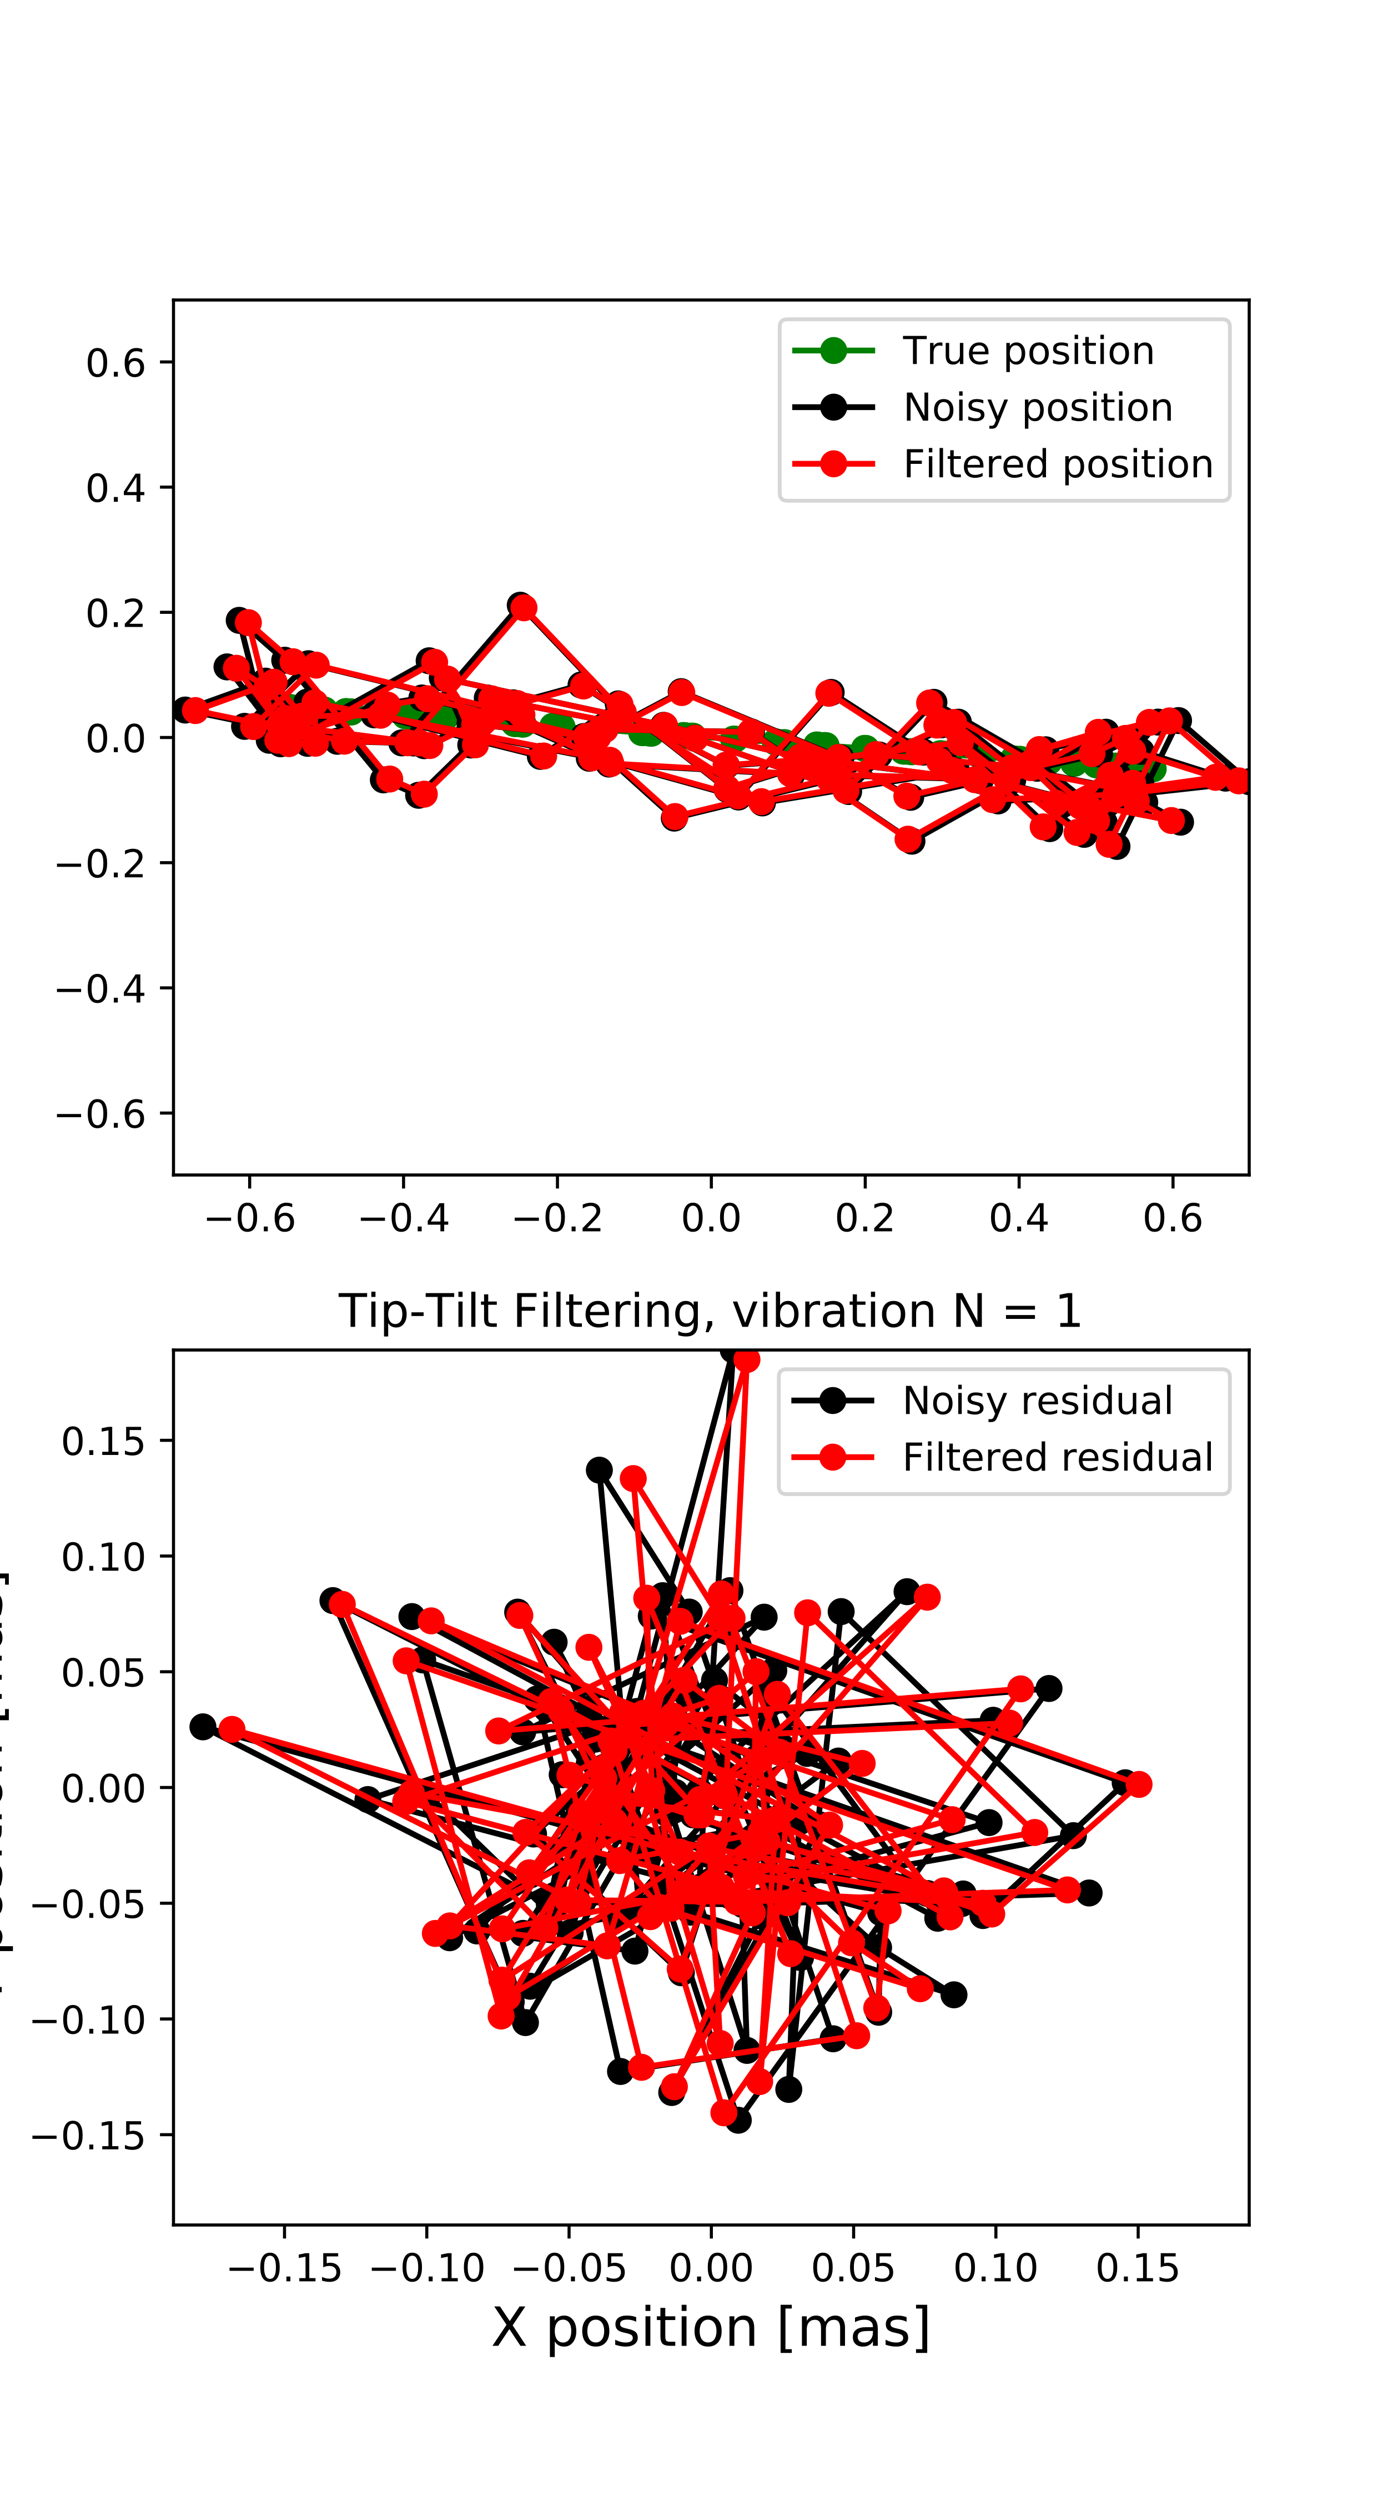 <?xml version="1.0" encoding="utf-8" standalone="no"?>
<!DOCTYPE svg PUBLIC "-//W3C//DTD SVG 1.1//EN"
  "http://www.w3.org/Graphics/SVG/1.1/DTD/svg11.dtd">
<!-- Created with matplotlib (http://matplotlib.org/) -->
<svg height="648pt" version="1.1" viewBox="0 0 360 648" width="360pt" xmlns="http://www.w3.org/2000/svg" xmlns:xlink="http://www.w3.org/1999/xlink">
 <defs>
  <style type="text/css">
*{stroke-linecap:butt;stroke-linejoin:round;}
  </style>
 </defs>
 <g id="figure_1">
  <g id="patch_1">
   <path d="M 0 648 
L 360 648 
L 360 0 
L 0 0 
z
" style="fill:#ffffff;"/>
  </g>
  <g id="axes_1">
   <g id="patch_2">
    <path d="M 45 304.56 
L 324 304.56 
L 324 77.76 
L 45 77.76 
z
" style="fill:#ffffff;"/>
   </g>
   <g id="matplotlib.axis_1">
    <g id="xtick_1">
     <g id="line2d_1">
      <defs>
       <path d="M 0 0 
L 0 3.5 
" id="m1ccbb9f7ac" style="stroke:#000000;stroke-width:0.8;"/>
      </defs>
      <g>
       <use style="stroke:#000000;stroke-width:0.8;" x="64.755" xlink:href="#m1ccbb9f7ac" y="304.56"/>
      </g>
     </g>
     <g id="text_1">
      <!-- −0.6 -->
      <defs>
       <path d="M 10.594 35.5 
L 73.188 35.5 
L 73.188 27.203 
L 10.594 27.203 
z
" id="DejaVuSans-2212"/>
       <path d="M 31.781 66.406 
Q 24.172 66.406 20.328 58.906 
Q 16.5 51.422 16.5 36.375 
Q 16.5 21.391 20.328 13.891 
Q 24.172 6.391 31.781 6.391 
Q 39.453 6.391 43.281 13.891 
Q 47.125 21.391 47.125 36.375 
Q 47.125 51.422 43.281 58.906 
Q 39.453 66.406 31.781 66.406 
z
M 31.781 74.219 
Q 44.047 74.219 50.516 64.516 
Q 56.984 54.828 56.984 36.375 
Q 56.984 17.969 50.516 8.266 
Q 44.047 -1.422 31.781 -1.422 
Q 19.531 -1.422 13.062 8.266 
Q 6.594 17.969 6.594 36.375 
Q 6.594 54.828 13.062 64.516 
Q 19.531 74.219 31.781 74.219 
z
" id="DejaVuSans-30"/>
       <path d="M 10.688 12.406 
L 21 12.406 
L 21 0 
L 10.688 0 
z
" id="DejaVuSans-2e"/>
       <path d="M 33.016 40.375 
Q 26.375 40.375 22.484 35.828 
Q 18.609 31.297 18.609 23.391 
Q 18.609 15.531 22.484 10.953 
Q 26.375 6.391 33.016 6.391 
Q 39.656 6.391 43.531 10.953 
Q 47.406 15.531 47.406 23.391 
Q 47.406 31.297 43.531 35.828 
Q 39.656 40.375 33.016 40.375 
z
M 52.594 71.297 
L 52.594 62.312 
Q 48.875 64.062 45.094 64.984 
Q 41.312 65.922 37.594 65.922 
Q 27.828 65.922 22.672 59.328 
Q 17.531 52.734 16.797 39.406 
Q 19.672 43.656 24.016 45.922 
Q 28.375 48.188 33.594 48.188 
Q 44.578 48.188 50.953 41.516 
Q 57.328 34.859 57.328 23.391 
Q 57.328 12.156 50.688 5.359 
Q 44.047 -1.422 33.016 -1.422 
Q 20.359 -1.422 13.672 8.266 
Q 6.984 17.969 6.984 36.375 
Q 6.984 53.656 15.188 63.938 
Q 23.391 74.219 37.203 74.219 
Q 40.922 74.219 44.703 73.484 
Q 48.484 72.75 52.594 71.297 
z
" id="DejaVuSans-36"/>
      </defs>
      <g transform="translate(52.613 319.158)scale(0.1 -0.1)">
       <use xlink:href="#DejaVuSans-2212"/>
       <use x="83.789" xlink:href="#DejaVuSans-30"/>
       <use x="147.412" xlink:href="#DejaVuSans-2e"/>
       <use x="179.199" xlink:href="#DejaVuSans-36"/>
      </g>
     </g>
    </g>
    <g id="xtick_2">
     <g id="line2d_2">
      <g>
       <use style="stroke:#000000;stroke-width:0.8;" x="104.67" xlink:href="#m1ccbb9f7ac" y="304.56"/>
      </g>
     </g>
     <g id="text_2">
      <!-- −0.4 -->
      <defs>
       <path d="M 37.797 64.312 
L 12.891 25.391 
L 37.797 25.391 
z
M 35.203 72.906 
L 47.609 72.906 
L 47.609 25.391 
L 58.016 25.391 
L 58.016 17.188 
L 47.609 17.188 
L 47.609 0 
L 37.797 0 
L 37.797 17.188 
L 4.891 17.188 
L 4.891 26.703 
z
" id="DejaVuSans-34"/>
      </defs>
      <g transform="translate(92.529 319.158)scale(0.1 -0.1)">
       <use xlink:href="#DejaVuSans-2212"/>
       <use x="83.789" xlink:href="#DejaVuSans-30"/>
       <use x="147.412" xlink:href="#DejaVuSans-2e"/>
       <use x="179.199" xlink:href="#DejaVuSans-34"/>
      </g>
     </g>
    </g>
    <g id="xtick_3">
     <g id="line2d_3">
      <g>
       <use style="stroke:#000000;stroke-width:0.8;" x="144.585" xlink:href="#m1ccbb9f7ac" y="304.56"/>
      </g>
     </g>
     <g id="text_3">
      <!-- −0.2 -->
      <defs>
       <path d="M 19.188 8.297 
L 53.609 8.297 
L 53.609 0 
L 7.328 0 
L 7.328 8.297 
Q 12.938 14.109 22.625 23.891 
Q 32.328 33.688 34.812 36.531 
Q 39.547 41.844 41.422 45.531 
Q 43.312 49.219 43.312 52.781 
Q 43.312 58.594 39.234 62.25 
Q 35.156 65.922 28.609 65.922 
Q 23.969 65.922 18.812 64.312 
Q 13.672 62.703 7.812 59.422 
L 7.812 69.391 
Q 13.766 71.781 18.938 73 
Q 24.125 74.219 28.422 74.219 
Q 39.75 74.219 46.484 68.547 
Q 53.219 62.891 53.219 53.422 
Q 53.219 48.922 51.531 44.891 
Q 49.859 40.875 45.406 35.406 
Q 44.188 33.984 37.641 27.219 
Q 31.109 20.453 19.188 8.297 
z
" id="DejaVuSans-32"/>
      </defs>
      <g transform="translate(132.444 319.158)scale(0.1 -0.1)">
       <use xlink:href="#DejaVuSans-2212"/>
       <use x="83.789" xlink:href="#DejaVuSans-30"/>
       <use x="147.412" xlink:href="#DejaVuSans-2e"/>
       <use x="179.199" xlink:href="#DejaVuSans-32"/>
      </g>
     </g>
    </g>
    <g id="xtick_4">
     <g id="line2d_4">
      <g>
       <use style="stroke:#000000;stroke-width:0.8;" x="184.5" xlink:href="#m1ccbb9f7ac" y="304.56"/>
      </g>
     </g>
     <g id="text_4">
      <!-- 0.0 -->
      <g transform="translate(176.548 319.158)scale(0.1 -0.1)">
       <use xlink:href="#DejaVuSans-30"/>
       <use x="63.623" xlink:href="#DejaVuSans-2e"/>
       <use x="95.41" xlink:href="#DejaVuSans-30"/>
      </g>
     </g>
    </g>
    <g id="xtick_5">
     <g id="line2d_5">
      <g>
       <use style="stroke:#000000;stroke-width:0.8;" x="224.415" xlink:href="#m1ccbb9f7ac" y="304.56"/>
      </g>
     </g>
     <g id="text_5">
      <!-- 0.2 -->
      <g transform="translate(216.463 319.158)scale(0.1 -0.1)">
       <use xlink:href="#DejaVuSans-30"/>
       <use x="63.623" xlink:href="#DejaVuSans-2e"/>
       <use x="95.41" xlink:href="#DejaVuSans-32"/>
      </g>
     </g>
    </g>
    <g id="xtick_6">
     <g id="line2d_6">
      <g>
       <use style="stroke:#000000;stroke-width:0.8;" x="264.33" xlink:href="#m1ccbb9f7ac" y="304.56"/>
      </g>
     </g>
     <g id="text_6">
      <!-- 0.4 -->
      <g transform="translate(256.379 319.158)scale(0.1 -0.1)">
       <use xlink:href="#DejaVuSans-30"/>
       <use x="63.623" xlink:href="#DejaVuSans-2e"/>
       <use x="95.41" xlink:href="#DejaVuSans-34"/>
      </g>
     </g>
    </g>
    <g id="xtick_7">
     <g id="line2d_7">
      <g>
       <use style="stroke:#000000;stroke-width:0.8;" x="304.245" xlink:href="#m1ccbb9f7ac" y="304.56"/>
      </g>
     </g>
     <g id="text_7">
      <!-- 0.6 -->
      <g transform="translate(296.294 319.158)scale(0.1 -0.1)">
       <use xlink:href="#DejaVuSans-30"/>
       <use x="63.623" xlink:href="#DejaVuSans-2e"/>
       <use x="95.41" xlink:href="#DejaVuSans-36"/>
      </g>
     </g>
    </g>
   </g>
   <g id="matplotlib.axis_2">
    <g id="ytick_1">
     <g id="line2d_8">
      <defs>
       <path d="M 0 0 
L -3.5 0 
" id="me9228c2a10" style="stroke:#000000;stroke-width:0.8;"/>
      </defs>
      <g>
       <use style="stroke:#000000;stroke-width:0.8;" x="45" xlink:href="#me9228c2a10" y="288.501"/>
      </g>
     </g>
     <g id="text_8">
      <!-- −0.6 -->
      <g transform="translate(13.717 292.3)scale(0.1 -0.1)">
       <use xlink:href="#DejaVuSans-2212"/>
       <use x="83.789" xlink:href="#DejaVuSans-30"/>
       <use x="147.412" xlink:href="#DejaVuSans-2e"/>
       <use x="179.199" xlink:href="#DejaVuSans-36"/>
      </g>
     </g>
    </g>
    <g id="ytick_2">
     <g id="line2d_9">
      <g>
       <use style="stroke:#000000;stroke-width:0.8;" x="45" xlink:href="#me9228c2a10" y="256.054"/>
      </g>
     </g>
     <g id="text_9">
      <!-- −0.4 -->
      <g transform="translate(13.717 259.853)scale(0.1 -0.1)">
       <use xlink:href="#DejaVuSans-2212"/>
       <use x="83.789" xlink:href="#DejaVuSans-30"/>
       <use x="147.412" xlink:href="#DejaVuSans-2e"/>
       <use x="179.199" xlink:href="#DejaVuSans-34"/>
      </g>
     </g>
    </g>
    <g id="ytick_3">
     <g id="line2d_10">
      <g>
       <use style="stroke:#000000;stroke-width:0.8;" x="45" xlink:href="#me9228c2a10" y="223.607"/>
      </g>
     </g>
     <g id="text_10">
      <!-- −0.2 -->
      <g transform="translate(13.717 227.406)scale(0.1 -0.1)">
       <use xlink:href="#DejaVuSans-2212"/>
       <use x="83.789" xlink:href="#DejaVuSans-30"/>
       <use x="147.412" xlink:href="#DejaVuSans-2e"/>
       <use x="179.199" xlink:href="#DejaVuSans-32"/>
      </g>
     </g>
    </g>
    <g id="ytick_4">
     <g id="line2d_11">
      <g>
       <use style="stroke:#000000;stroke-width:0.8;" x="45" xlink:href="#me9228c2a10" y="191.16"/>
      </g>
     </g>
     <g id="text_11">
      <!-- 0.0 -->
      <g transform="translate(22.097 194.959)scale(0.1 -0.1)">
       <use xlink:href="#DejaVuSans-30"/>
       <use x="63.623" xlink:href="#DejaVuSans-2e"/>
       <use x="95.41" xlink:href="#DejaVuSans-30"/>
      </g>
     </g>
    </g>
    <g id="ytick_5">
     <g id="line2d_12">
      <g>
       <use style="stroke:#000000;stroke-width:0.8;" x="45" xlink:href="#me9228c2a10" y="158.713"/>
      </g>
     </g>
     <g id="text_12">
      <!-- 0.2 -->
      <g transform="translate(22.097 162.512)scale(0.1 -0.1)">
       <use xlink:href="#DejaVuSans-30"/>
       <use x="63.623" xlink:href="#DejaVuSans-2e"/>
       <use x="95.41" xlink:href="#DejaVuSans-32"/>
      </g>
     </g>
    </g>
    <g id="ytick_6">
     <g id="line2d_13">
      <g>
       <use style="stroke:#000000;stroke-width:0.8;" x="45" xlink:href="#me9228c2a10" y="126.266"/>
      </g>
     </g>
     <g id="text_13">
      <!-- 0.4 -->
      <g transform="translate(22.097 130.065)scale(0.1 -0.1)">
       <use xlink:href="#DejaVuSans-30"/>
       <use x="63.623" xlink:href="#DejaVuSans-2e"/>
       <use x="95.41" xlink:href="#DejaVuSans-34"/>
      </g>
     </g>
    </g>
    <g id="ytick_7">
     <g id="line2d_14">
      <g>
       <use style="stroke:#000000;stroke-width:0.8;" x="45" xlink:href="#me9228c2a10" y="93.819"/>
      </g>
     </g>
     <g id="text_14">
      <!-- 0.6 -->
      <g transform="translate(22.097 97.618)scale(0.1 -0.1)">
       <use xlink:href="#DejaVuSans-30"/>
       <use x="63.623" xlink:href="#DejaVuSans-2e"/>
       <use x="95.41" xlink:href="#DejaVuSans-36"/>
      </g>
     </g>
    </g>
   </g>
   <g id="line2d_15">
    <path clip-path="url(#pd6d42eb271)" d="M 106.617 185.641 
L 135.326 187.675 
L 168.536 190.029 
L 203.208 192.486 
L 236.167 194.822 
L 264.396 196.822 
L 285.312 198.304 
L 296.999 199.133 
L 298.388 199.231 
L 289.351 198.591 
L 270.717 197.27 
L 244.189 195.39 
L 212.198 193.123 
L 177.671 190.676 
L 143.769 188.274 
L 113.596 186.135 
L 89.914 184.457 
L 74.89 183.392 
L 69.9 183.039 
L 75.4 183.428 
L 90.888 184.526 
L 114.945 186.231 
L 145.369 188.387 
L 179.376 190.797 
L 213.851 193.24 
L 245.64 195.493 
L 271.831 197.349 
L 290.029 198.639 
L 298.566 199.244 
L 296.661 199.109 
L 284.489 198.246 
L 263.164 196.735 
L 234.638 194.713 
L 201.522 192.366 
L 166.848 189.909 
L 133.79 187.566 
L 105.374 185.552 
L 84.201 184.052 
L 72.21 183.202 
L 70.498 183.081 
L 79.221 183.699 
L 97.583 185 
L 123.9 186.865 
L 155.766 189.124 
L 190.261 191.568 
L 224.229 193.976 
L 254.561 196.125 
L 278.478 197.82 
L 293.793 198.905 
L 299.103 199.282 
L 293.922 198.915 
L 278.725 197.838 
L 254.902 196.149 
L 224.634 194.004 
L 190.692 191.599 
L 156.184 189.153 
L 124.268 186.891 
L 97.865 185.02 
L 79.393 183.711 
L 70.543 183.084 
L 72.124 183.196 
L 83.993 184.037 
L 105.062 185.53 
L 133.403 187.539 
L 166.421 189.879 
L 201.095 192.336 
L 234.249 194.686 
L 262.849 196.712 
L 284.277 198.231 
L 296.572 199.102 
L 298.607 199.247 
L 290.196 198.65 
L 272.11 197.369 
L 246.005 195.519 
L 214.268 193.27 
L 179.807 190.827 
L 145.776 188.416 
L 115.289 186.255 
L 91.138 184.544 
L 75.533 183.438 
L 69.904 183.039 
L 74.764 183.383 
L 89.67 184.44 
L 113.257 186.111 
L 143.366 188.245 
L 177.24 190.645 
L 211.779 193.093 
L 243.82 195.364 
L 270.431 197.25 
L 289.176 198.578 
L 298.339 199.228 
L 297.081 199.138 
L 285.517 198.319 
L 264.706 196.844 
L 236.552 194.849 
L 203.634 192.516 
L 168.964 190.059 
L 135.716 187.703 
L 106.934 185.663 
" style="fill:none;stroke:#008000;stroke-linecap:square;stroke-width:1.5;"/>
    <defs>
     <path d="M 0 3 
C 0.796 3 1.559 2.684 2.121 2.121 
C 2.684 1.559 3 0.796 3 0 
C 3 -0.796 2.684 -1.559 2.121 -2.121 
C 1.559 -2.684 0.796 -3 0 -3 
C -0.796 -3 -1.559 -2.684 -2.121 -2.121 
C -2.684 -1.559 -3 -0.796 -3 0 
C -3 0.796 -2.684 1.559 -2.121 2.121 
C -1.559 2.684 -0.796 3 0 3 
z
" id="md98b76ff2a" style="stroke:#008000;"/>
    </defs>
    <g clip-path="url(#pd6d42eb271)">
     <use style="fill:#008000;stroke:#008000;" x="106.617" xlink:href="#md98b76ff2a" y="185.641"/>
     <use style="fill:#008000;stroke:#008000;" x="135.326" xlink:href="#md98b76ff2a" y="187.675"/>
     <use style="fill:#008000;stroke:#008000;" x="168.536" xlink:href="#md98b76ff2a" y="190.029"/>
     <use style="fill:#008000;stroke:#008000;" x="203.208" xlink:href="#md98b76ff2a" y="192.486"/>
     <use style="fill:#008000;stroke:#008000;" x="236.167" xlink:href="#md98b76ff2a" y="194.822"/>
     <use style="fill:#008000;stroke:#008000;" x="264.396" xlink:href="#md98b76ff2a" y="196.822"/>
     <use style="fill:#008000;stroke:#008000;" x="285.312" xlink:href="#md98b76ff2a" y="198.304"/>
     <use style="fill:#008000;stroke:#008000;" x="296.999" xlink:href="#md98b76ff2a" y="199.133"/>
     <use style="fill:#008000;stroke:#008000;" x="298.388" xlink:href="#md98b76ff2a" y="199.231"/>
     <use style="fill:#008000;stroke:#008000;" x="289.351" xlink:href="#md98b76ff2a" y="198.591"/>
     <use style="fill:#008000;stroke:#008000;" x="270.717" xlink:href="#md98b76ff2a" y="197.27"/>
     <use style="fill:#008000;stroke:#008000;" x="244.189" xlink:href="#md98b76ff2a" y="195.39"/>
     <use style="fill:#008000;stroke:#008000;" x="212.198" xlink:href="#md98b76ff2a" y="193.123"/>
     <use style="fill:#008000;stroke:#008000;" x="177.671" xlink:href="#md98b76ff2a" y="190.676"/>
     <use style="fill:#008000;stroke:#008000;" x="143.769" xlink:href="#md98b76ff2a" y="188.274"/>
     <use style="fill:#008000;stroke:#008000;" x="113.596" xlink:href="#md98b76ff2a" y="186.135"/>
     <use style="fill:#008000;stroke:#008000;" x="89.914" xlink:href="#md98b76ff2a" y="184.457"/>
     <use style="fill:#008000;stroke:#008000;" x="74.89" xlink:href="#md98b76ff2a" y="183.392"/>
     <use style="fill:#008000;stroke:#008000;" x="69.9" xlink:href="#md98b76ff2a" y="183.039"/>
     <use style="fill:#008000;stroke:#008000;" x="75.4" xlink:href="#md98b76ff2a" y="183.428"/>
     <use style="fill:#008000;stroke:#008000;" x="90.888" xlink:href="#md98b76ff2a" y="184.526"/>
     <use style="fill:#008000;stroke:#008000;" x="114.945" xlink:href="#md98b76ff2a" y="186.231"/>
     <use style="fill:#008000;stroke:#008000;" x="145.369" xlink:href="#md98b76ff2a" y="188.387"/>
     <use style="fill:#008000;stroke:#008000;" x="179.376" xlink:href="#md98b76ff2a" y="190.797"/>
     <use style="fill:#008000;stroke:#008000;" x="213.851" xlink:href="#md98b76ff2a" y="193.24"/>
     <use style="fill:#008000;stroke:#008000;" x="245.64" xlink:href="#md98b76ff2a" y="195.493"/>
     <use style="fill:#008000;stroke:#008000;" x="271.831" xlink:href="#md98b76ff2a" y="197.349"/>
     <use style="fill:#008000;stroke:#008000;" x="290.029" xlink:href="#md98b76ff2a" y="198.639"/>
     <use style="fill:#008000;stroke:#008000;" x="298.566" xlink:href="#md98b76ff2a" y="199.244"/>
     <use style="fill:#008000;stroke:#008000;" x="296.661" xlink:href="#md98b76ff2a" y="199.109"/>
     <use style="fill:#008000;stroke:#008000;" x="284.489" xlink:href="#md98b76ff2a" y="198.246"/>
     <use style="fill:#008000;stroke:#008000;" x="263.164" xlink:href="#md98b76ff2a" y="196.735"/>
     <use style="fill:#008000;stroke:#008000;" x="234.638" xlink:href="#md98b76ff2a" y="194.713"/>
     <use style="fill:#008000;stroke:#008000;" x="201.522" xlink:href="#md98b76ff2a" y="192.366"/>
     <use style="fill:#008000;stroke:#008000;" x="166.848" xlink:href="#md98b76ff2a" y="189.909"/>
     <use style="fill:#008000;stroke:#008000;" x="133.79" xlink:href="#md98b76ff2a" y="187.566"/>
     <use style="fill:#008000;stroke:#008000;" x="105.374" xlink:href="#md98b76ff2a" y="185.552"/>
     <use style="fill:#008000;stroke:#008000;" x="84.201" xlink:href="#md98b76ff2a" y="184.052"/>
     <use style="fill:#008000;stroke:#008000;" x="72.21" xlink:href="#md98b76ff2a" y="183.202"/>
     <use style="fill:#008000;stroke:#008000;" x="70.498" xlink:href="#md98b76ff2a" y="183.081"/>
     <use style="fill:#008000;stroke:#008000;" x="79.221" xlink:href="#md98b76ff2a" y="183.699"/>
     <use style="fill:#008000;stroke:#008000;" x="97.583" xlink:href="#md98b76ff2a" y="185"/>
     <use style="fill:#008000;stroke:#008000;" x="123.9" xlink:href="#md98b76ff2a" y="186.865"/>
     <use style="fill:#008000;stroke:#008000;" x="155.766" xlink:href="#md98b76ff2a" y="189.124"/>
     <use style="fill:#008000;stroke:#008000;" x="190.261" xlink:href="#md98b76ff2a" y="191.568"/>
     <use style="fill:#008000;stroke:#008000;" x="224.229" xlink:href="#md98b76ff2a" y="193.976"/>
     <use style="fill:#008000;stroke:#008000;" x="254.561" xlink:href="#md98b76ff2a" y="196.125"/>
     <use style="fill:#008000;stroke:#008000;" x="278.478" xlink:href="#md98b76ff2a" y="197.82"/>
     <use style="fill:#008000;stroke:#008000;" x="293.793" xlink:href="#md98b76ff2a" y="198.905"/>
     <use style="fill:#008000;stroke:#008000;" x="299.103" xlink:href="#md98b76ff2a" y="199.282"/>
     <use style="fill:#008000;stroke:#008000;" x="293.922" xlink:href="#md98b76ff2a" y="198.915"/>
     <use style="fill:#008000;stroke:#008000;" x="278.725" xlink:href="#md98b76ff2a" y="197.838"/>
     <use style="fill:#008000;stroke:#008000;" x="254.902" xlink:href="#md98b76ff2a" y="196.149"/>
     <use style="fill:#008000;stroke:#008000;" x="224.634" xlink:href="#md98b76ff2a" y="194.004"/>
     <use style="fill:#008000;stroke:#008000;" x="190.692" xlink:href="#md98b76ff2a" y="191.599"/>
     <use style="fill:#008000;stroke:#008000;" x="156.184" xlink:href="#md98b76ff2a" y="189.153"/>
     <use style="fill:#008000;stroke:#008000;" x="124.268" xlink:href="#md98b76ff2a" y="186.891"/>
     <use style="fill:#008000;stroke:#008000;" x="97.865" xlink:href="#md98b76ff2a" y="185.02"/>
     <use style="fill:#008000;stroke:#008000;" x="79.393" xlink:href="#md98b76ff2a" y="183.711"/>
     <use style="fill:#008000;stroke:#008000;" x="70.543" xlink:href="#md98b76ff2a" y="183.084"/>
     <use style="fill:#008000;stroke:#008000;" x="72.124" xlink:href="#md98b76ff2a" y="183.196"/>
     <use style="fill:#008000;stroke:#008000;" x="83.993" xlink:href="#md98b76ff2a" y="184.037"/>
     <use style="fill:#008000;stroke:#008000;" x="105.062" xlink:href="#md98b76ff2a" y="185.53"/>
     <use style="fill:#008000;stroke:#008000;" x="133.403" xlink:href="#md98b76ff2a" y="187.539"/>
     <use style="fill:#008000;stroke:#008000;" x="166.421" xlink:href="#md98b76ff2a" y="189.879"/>
     <use style="fill:#008000;stroke:#008000;" x="201.095" xlink:href="#md98b76ff2a" y="192.336"/>
     <use style="fill:#008000;stroke:#008000;" x="234.249" xlink:href="#md98b76ff2a" y="194.686"/>
     <use style="fill:#008000;stroke:#008000;" x="262.849" xlink:href="#md98b76ff2a" y="196.712"/>
     <use style="fill:#008000;stroke:#008000;" x="284.277" xlink:href="#md98b76ff2a" y="198.231"/>
     <use style="fill:#008000;stroke:#008000;" x="296.572" xlink:href="#md98b76ff2a" y="199.102"/>
     <use style="fill:#008000;stroke:#008000;" x="298.607" xlink:href="#md98b76ff2a" y="199.247"/>
     <use style="fill:#008000;stroke:#008000;" x="290.196" xlink:href="#md98b76ff2a" y="198.65"/>
     <use style="fill:#008000;stroke:#008000;" x="272.11" xlink:href="#md98b76ff2a" y="197.369"/>
     <use style="fill:#008000;stroke:#008000;" x="246.005" xlink:href="#md98b76ff2a" y="195.519"/>
     <use style="fill:#008000;stroke:#008000;" x="214.268" xlink:href="#md98b76ff2a" y="193.27"/>
     <use style="fill:#008000;stroke:#008000;" x="179.807" xlink:href="#md98b76ff2a" y="190.827"/>
     <use style="fill:#008000;stroke:#008000;" x="145.776" xlink:href="#md98b76ff2a" y="188.416"/>
     <use style="fill:#008000;stroke:#008000;" x="115.289" xlink:href="#md98b76ff2a" y="186.255"/>
     <use style="fill:#008000;stroke:#008000;" x="91.138" xlink:href="#md98b76ff2a" y="184.544"/>
     <use style="fill:#008000;stroke:#008000;" x="75.533" xlink:href="#md98b76ff2a" y="183.438"/>
     <use style="fill:#008000;stroke:#008000;" x="69.904" xlink:href="#md98b76ff2a" y="183.039"/>
     <use style="fill:#008000;stroke:#008000;" x="74.764" xlink:href="#md98b76ff2a" y="183.383"/>
     <use style="fill:#008000;stroke:#008000;" x="89.67" xlink:href="#md98b76ff2a" y="184.44"/>
     <use style="fill:#008000;stroke:#008000;" x="113.257" xlink:href="#md98b76ff2a" y="186.111"/>
     <use style="fill:#008000;stroke:#008000;" x="143.366" xlink:href="#md98b76ff2a" y="188.245"/>
     <use style="fill:#008000;stroke:#008000;" x="177.24" xlink:href="#md98b76ff2a" y="190.645"/>
     <use style="fill:#008000;stroke:#008000;" x="211.779" xlink:href="#md98b76ff2a" y="193.093"/>
     <use style="fill:#008000;stroke:#008000;" x="243.82" xlink:href="#md98b76ff2a" y="195.364"/>
     <use style="fill:#008000;stroke:#008000;" x="270.431" xlink:href="#md98b76ff2a" y="197.25"/>
     <use style="fill:#008000;stroke:#008000;" x="289.176" xlink:href="#md98b76ff2a" y="198.578"/>
     <use style="fill:#008000;stroke:#008000;" x="298.339" xlink:href="#md98b76ff2a" y="199.228"/>
     <use style="fill:#008000;stroke:#008000;" x="297.081" xlink:href="#md98b76ff2a" y="199.138"/>
     <use style="fill:#008000;stroke:#008000;" x="285.517" xlink:href="#md98b76ff2a" y="198.319"/>
     <use style="fill:#008000;stroke:#008000;" x="264.706" xlink:href="#md98b76ff2a" y="196.844"/>
     <use style="fill:#008000;stroke:#008000;" x="236.552" xlink:href="#md98b76ff2a" y="194.849"/>
     <use style="fill:#008000;stroke:#008000;" x="203.634" xlink:href="#md98b76ff2a" y="192.516"/>
     <use style="fill:#008000;stroke:#008000;" x="168.964" xlink:href="#md98b76ff2a" y="190.059"/>
     <use style="fill:#008000;stroke:#008000;" x="135.716" xlink:href="#md98b76ff2a" y="187.703"/>
     <use style="fill:#008000;stroke:#008000;" x="106.934" xlink:href="#md98b76ff2a" y="185.663"/>
    </g>
   </g>
   <g id="line2d_16">
    <path clip-path="url(#pd6d42eb271)" d="M 126.385 180.927 
L 127.174 184.286 
L 157.925 198.046 
L 205.407 200.685 
L 262.664 202.215 
L 244.15 187.879 
L 272.273 214.781 
L 295.975 194.759 
L 317.867 201.691 
L 293.932 205.042 
L 263.86 199.228 
L 248.569 187.192 
L 215.681 202.123 
L 174.891 212.054 
L 151.419 190.906 
L 109.419 180.917 
L 98.828 182.602 
L 69.834 191.874 
L 62.045 160.796 
L 73.849 171.132 
L 99.431 202.14 
L 108.575 206.135 
L 133.137 182.184 
L 180.212 191.362 
L 220.104 205.157 
L 242.228 182.047 
L 269.302 197.693 
L 284.67 210.107 
L 282.125 209.297 
L 300.364 187.17 
L 271.259 194.346 
L 286.848 189.795 
L 236.528 218.036 
L 194.904 189.731 
L 156.385 189.012 
L 152.84 196.54 
L 134.4 185.221 
L 79.988 172.033 
L 63.43 188.271 
L 71.772 186.149 
L 72.776 192.784 
L 111.309 171.275 
L 121.903 187.633 
L 154.486 191.044 
L 176.677 179.277 
L 218.092 196.461 
L 236.207 206.655 
L 285.189 195.43 
L 294.016 191.397 
L 286.395 213.212 
L 295.937 203.254 
L 281.224 216.265 
L 250.371 192.496 
L 212.164 197.266 
L 188.588 204.586 
L 160.345 182.454 
L 140.147 196.054 
L 97.02 185.275 
L 76.274 185.521 
L 68.842 176.55 
L 48.036 184.042 
L 87.457 192.135 
L 104.197 192.553 
L 134.939 156.874 
L 161.213 184.549 
L 188.399 198.458 
L 228.027 195.686 
L 269 199.13 
L 289.709 219.393 
L 305.677 186.773 
L 324 202.622 
L 291.514 206.245 
L 258.895 207.595 
L 239.529 194.948 
L 215.573 179.472 
L 191.544 206.581 
L 157.651 197.18 
L 79.631 182.003 
L 79.768 192.673 
L 67.009 177.959 
L 58.876 172.857 
L 70.346 187.853 
L 107.221 192.58 
L 110.033 193.285 
L 131.808 182.726 
L 150.699 177.546 
L 197.745 208.114 
L 248.091 199.839 
L 282.161 208.471 
L 306.194 213.109 
L 296.905 207.966 
L 290.008 201.155 
L 275.612 208.504 
L 244.844 197.374 
L 254.213 202.312 
L 207.989 196.395 
L 172.132 188.006 
L 114.714 175.723 
L 122.104 193.098 
" style="fill:none;stroke:#000000;stroke-linecap:square;stroke-width:1.5;"/>
    <defs>
     <path d="M 0 3 
C 0.796 3 1.559 2.684 2.121 2.121 
C 2.684 1.559 3 0.796 3 0 
C 3 -0.796 2.684 -1.559 2.121 -2.121 
C 1.559 -2.684 0.796 -3 0 -3 
C -0.796 -3 -1.559 -2.684 -2.121 -2.121 
C -2.684 -1.559 -3 -0.796 -3 0 
C -3 0.796 -2.684 1.559 -2.121 2.121 
C -1.559 2.684 -0.796 3 0 3 
z
" id="ma64e88f5ee" style="stroke:#000000;"/>
    </defs>
    <g clip-path="url(#pd6d42eb271)">
     <use style="stroke:#000000;" x="126.385" xlink:href="#ma64e88f5ee" y="180.927"/>
     <use style="stroke:#000000;" x="127.174" xlink:href="#ma64e88f5ee" y="184.286"/>
     <use style="stroke:#000000;" x="157.925" xlink:href="#ma64e88f5ee" y="198.046"/>
     <use style="stroke:#000000;" x="205.407" xlink:href="#ma64e88f5ee" y="200.685"/>
     <use style="stroke:#000000;" x="262.664" xlink:href="#ma64e88f5ee" y="202.215"/>
     <use style="stroke:#000000;" x="244.15" xlink:href="#ma64e88f5ee" y="187.879"/>
     <use style="stroke:#000000;" x="272.273" xlink:href="#ma64e88f5ee" y="214.781"/>
     <use style="stroke:#000000;" x="295.975" xlink:href="#ma64e88f5ee" y="194.759"/>
     <use style="stroke:#000000;" x="317.867" xlink:href="#ma64e88f5ee" y="201.691"/>
     <use style="stroke:#000000;" x="293.932" xlink:href="#ma64e88f5ee" y="205.042"/>
     <use style="stroke:#000000;" x="263.86" xlink:href="#ma64e88f5ee" y="199.228"/>
     <use style="stroke:#000000;" x="248.569" xlink:href="#ma64e88f5ee" y="187.192"/>
     <use style="stroke:#000000;" x="215.681" xlink:href="#ma64e88f5ee" y="202.123"/>
     <use style="stroke:#000000;" x="174.891" xlink:href="#ma64e88f5ee" y="212.054"/>
     <use style="stroke:#000000;" x="151.419" xlink:href="#ma64e88f5ee" y="190.906"/>
     <use style="stroke:#000000;" x="109.419" xlink:href="#ma64e88f5ee" y="180.917"/>
     <use style="stroke:#000000;" x="98.828" xlink:href="#ma64e88f5ee" y="182.602"/>
     <use style="stroke:#000000;" x="69.834" xlink:href="#ma64e88f5ee" y="191.874"/>
     <use style="stroke:#000000;" x="62.045" xlink:href="#ma64e88f5ee" y="160.796"/>
     <use style="stroke:#000000;" x="73.849" xlink:href="#ma64e88f5ee" y="171.132"/>
     <use style="stroke:#000000;" x="99.431" xlink:href="#ma64e88f5ee" y="202.14"/>
     <use style="stroke:#000000;" x="108.575" xlink:href="#ma64e88f5ee" y="206.135"/>
     <use style="stroke:#000000;" x="133.137" xlink:href="#ma64e88f5ee" y="182.184"/>
     <use style="stroke:#000000;" x="180.212" xlink:href="#ma64e88f5ee" y="191.362"/>
     <use style="stroke:#000000;" x="220.104" xlink:href="#ma64e88f5ee" y="205.157"/>
     <use style="stroke:#000000;" x="242.228" xlink:href="#ma64e88f5ee" y="182.047"/>
     <use style="stroke:#000000;" x="269.302" xlink:href="#ma64e88f5ee" y="197.693"/>
     <use style="stroke:#000000;" x="284.67" xlink:href="#ma64e88f5ee" y="210.107"/>
     <use style="stroke:#000000;" x="282.125" xlink:href="#ma64e88f5ee" y="209.297"/>
     <use style="stroke:#000000;" x="300.364" xlink:href="#ma64e88f5ee" y="187.17"/>
     <use style="stroke:#000000;" x="271.259" xlink:href="#ma64e88f5ee" y="194.346"/>
     <use style="stroke:#000000;" x="286.848" xlink:href="#ma64e88f5ee" y="189.795"/>
     <use style="stroke:#000000;" x="236.528" xlink:href="#ma64e88f5ee" y="218.036"/>
     <use style="stroke:#000000;" x="194.904" xlink:href="#ma64e88f5ee" y="189.731"/>
     <use style="stroke:#000000;" x="156.385" xlink:href="#ma64e88f5ee" y="189.012"/>
     <use style="stroke:#000000;" x="152.84" xlink:href="#ma64e88f5ee" y="196.54"/>
     <use style="stroke:#000000;" x="134.4" xlink:href="#ma64e88f5ee" y="185.221"/>
     <use style="stroke:#000000;" x="79.988" xlink:href="#ma64e88f5ee" y="172.033"/>
     <use style="stroke:#000000;" x="63.43" xlink:href="#ma64e88f5ee" y="188.271"/>
     <use style="stroke:#000000;" x="71.772" xlink:href="#ma64e88f5ee" y="186.149"/>
     <use style="stroke:#000000;" x="72.776" xlink:href="#ma64e88f5ee" y="192.784"/>
     <use style="stroke:#000000;" x="111.309" xlink:href="#ma64e88f5ee" y="171.275"/>
     <use style="stroke:#000000;" x="121.903" xlink:href="#ma64e88f5ee" y="187.633"/>
     <use style="stroke:#000000;" x="154.486" xlink:href="#ma64e88f5ee" y="191.044"/>
     <use style="stroke:#000000;" x="176.677" xlink:href="#ma64e88f5ee" y="179.277"/>
     <use style="stroke:#000000;" x="218.092" xlink:href="#ma64e88f5ee" y="196.461"/>
     <use style="stroke:#000000;" x="236.207" xlink:href="#ma64e88f5ee" y="206.655"/>
     <use style="stroke:#000000;" x="285.189" xlink:href="#ma64e88f5ee" y="195.43"/>
     <use style="stroke:#000000;" x="294.016" xlink:href="#ma64e88f5ee" y="191.397"/>
     <use style="stroke:#000000;" x="286.395" xlink:href="#ma64e88f5ee" y="213.212"/>
     <use style="stroke:#000000;" x="295.937" xlink:href="#ma64e88f5ee" y="203.254"/>
     <use style="stroke:#000000;" x="281.224" xlink:href="#ma64e88f5ee" y="216.265"/>
     <use style="stroke:#000000;" x="250.371" xlink:href="#ma64e88f5ee" y="192.496"/>
     <use style="stroke:#000000;" x="212.164" xlink:href="#ma64e88f5ee" y="197.266"/>
     <use style="stroke:#000000;" x="188.588" xlink:href="#ma64e88f5ee" y="204.586"/>
     <use style="stroke:#000000;" x="160.345" xlink:href="#ma64e88f5ee" y="182.454"/>
     <use style="stroke:#000000;" x="140.147" xlink:href="#ma64e88f5ee" y="196.054"/>
     <use style="stroke:#000000;" x="97.02" xlink:href="#ma64e88f5ee" y="185.275"/>
     <use style="stroke:#000000;" x="76.274" xlink:href="#ma64e88f5ee" y="185.521"/>
     <use style="stroke:#000000;" x="68.842" xlink:href="#ma64e88f5ee" y="176.55"/>
     <use style="stroke:#000000;" x="48.036" xlink:href="#ma64e88f5ee" y="184.042"/>
     <use style="stroke:#000000;" x="87.457" xlink:href="#ma64e88f5ee" y="192.135"/>
     <use style="stroke:#000000;" x="104.197" xlink:href="#ma64e88f5ee" y="192.553"/>
     <use style="stroke:#000000;" x="134.939" xlink:href="#ma64e88f5ee" y="156.874"/>
     <use style="stroke:#000000;" x="161.213" xlink:href="#ma64e88f5ee" y="184.549"/>
     <use style="stroke:#000000;" x="188.399" xlink:href="#ma64e88f5ee" y="198.458"/>
     <use style="stroke:#000000;" x="228.027" xlink:href="#ma64e88f5ee" y="195.686"/>
     <use style="stroke:#000000;" x="269" xlink:href="#ma64e88f5ee" y="199.13"/>
     <use style="stroke:#000000;" x="289.709" xlink:href="#ma64e88f5ee" y="219.393"/>
     <use style="stroke:#000000;" x="305.677" xlink:href="#ma64e88f5ee" y="186.773"/>
     <use style="stroke:#000000;" x="324" xlink:href="#ma64e88f5ee" y="202.622"/>
     <use style="stroke:#000000;" x="291.514" xlink:href="#ma64e88f5ee" y="206.245"/>
     <use style="stroke:#000000;" x="258.895" xlink:href="#ma64e88f5ee" y="207.595"/>
     <use style="stroke:#000000;" x="239.529" xlink:href="#ma64e88f5ee" y="194.948"/>
     <use style="stroke:#000000;" x="215.573" xlink:href="#ma64e88f5ee" y="179.472"/>
     <use style="stroke:#000000;" x="191.544" xlink:href="#ma64e88f5ee" y="206.581"/>
     <use style="stroke:#000000;" x="157.651" xlink:href="#ma64e88f5ee" y="197.18"/>
     <use style="stroke:#000000;" x="79.631" xlink:href="#ma64e88f5ee" y="182.003"/>
     <use style="stroke:#000000;" x="79.768" xlink:href="#ma64e88f5ee" y="192.673"/>
     <use style="stroke:#000000;" x="67.009" xlink:href="#ma64e88f5ee" y="177.959"/>
     <use style="stroke:#000000;" x="58.876" xlink:href="#ma64e88f5ee" y="172.857"/>
     <use style="stroke:#000000;" x="70.346" xlink:href="#ma64e88f5ee" y="187.853"/>
     <use style="stroke:#000000;" x="107.221" xlink:href="#ma64e88f5ee" y="192.58"/>
     <use style="stroke:#000000;" x="110.033" xlink:href="#ma64e88f5ee" y="193.285"/>
     <use style="stroke:#000000;" x="131.808" xlink:href="#ma64e88f5ee" y="182.726"/>
     <use style="stroke:#000000;" x="150.699" xlink:href="#ma64e88f5ee" y="177.546"/>
     <use style="stroke:#000000;" x="197.745" xlink:href="#ma64e88f5ee" y="208.114"/>
     <use style="stroke:#000000;" x="248.091" xlink:href="#ma64e88f5ee" y="199.839"/>
     <use style="stroke:#000000;" x="282.161" xlink:href="#ma64e88f5ee" y="208.471"/>
     <use style="stroke:#000000;" x="306.194" xlink:href="#ma64e88f5ee" y="213.109"/>
     <use style="stroke:#000000;" x="296.905" xlink:href="#ma64e88f5ee" y="207.966"/>
     <use style="stroke:#000000;" x="290.008" xlink:href="#ma64e88f5ee" y="201.155"/>
     <use style="stroke:#000000;" x="275.612" xlink:href="#ma64e88f5ee" y="208.504"/>
     <use style="stroke:#000000;" x="244.844" xlink:href="#ma64e88f5ee" y="197.374"/>
     <use style="stroke:#000000;" x="254.213" xlink:href="#ma64e88f5ee" y="202.312"/>
     <use style="stroke:#000000;" x="207.989" xlink:href="#ma64e88f5ee" y="196.395"/>
     <use style="stroke:#000000;" x="172.132" xlink:href="#ma64e88f5ee" y="188.006"/>
     <use style="stroke:#000000;" x="114.714" xlink:href="#ma64e88f5ee" y="175.723"/>
     <use style="stroke:#000000;" x="122.104" xlink:href="#ma64e88f5ee" y="193.098"/>
    </g>
   </g>
   <g id="line2d_17">
    <path clip-path="url(#pd6d42eb271)" d="M 127.535 181.13 
L 128.288 184.42 
L 158.442 197.912 
L 205.001 200.5 
L 261.145 202 
L 242.992 187.943 
L 270.568 214.322 
L 293.81 194.69 
L 315.276 201.486 
L 291.807 204.772 
L 262.319 199.071 
L 247.324 187.269 
L 215.075 201.91 
L 175.078 211.648 
L 152.061 190.911 
L 110.878 181.116 
L 100.493 182.769 
L 72.061 191.86 
L 64.424 161.386 
L 75.998 171.521 
L 101.083 201.926 
L 110.049 205.844 
L 134.135 182.358 
L 180.295 191.358 
L 219.413 204.886 
L 241.107 182.224 
L 267.654 197.566 
L 282.724 209.739 
L 280.229 208.945 
L 298.113 187.248 
L 269.574 194.284 
L 284.86 189.822 
L 235.518 217.514 
L 194.702 189.759 
L 156.931 189.054 
L 153.455 196.436 
L 135.373 185.336 
L 82.018 172.405 
L 65.782 188.327 
L 73.962 186.246 
L 74.946 192.752 
L 112.731 171.661 
L 123.119 187.701 
L 155.069 191.046 
L 176.829 179.508 
L 217.44 196.358 
L 235.202 206.354 
L 283.233 195.347 
L 291.889 191.392 
L 284.416 212.783 
L 293.773 203.019 
L 279.345 215.777 
L 249.091 192.47 
L 211.627 197.148 
L 188.509 204.325 
L 160.814 182.623 
L 141.009 195.959 
L 98.719 185.389 
L 78.376 185.631 
L 71.088 176.833 
L 50.687 184.18 
L 89.342 192.116 
L 105.757 192.526 
L 135.902 157.54 
L 161.665 184.678 
L 188.323 198.317 
L 227.181 195.599 
L 267.359 198.975 
L 287.666 218.844 
L 303.323 186.858 
L 321.29 202.399 
L 289.435 205.952 
L 257.45 207.275 
L 238.46 194.874 
L 214.969 179.699 
L 191.408 206.281 
L 158.172 197.063 
L 81.668 182.181 
L 81.803 192.643 
L 69.291 178.215 
L 61.316 173.213 
L 72.564 187.918 
L 108.722 192.552 
L 111.48 193.244 
L 132.831 182.889 
L 151.356 177.81 
L 197.488 207.785 
L 246.856 199.67 
L 280.264 208.134 
L 303.831 212.683 
L 294.721 207.639 
L 287.958 200.961 
L 273.842 208.167 
L 243.672 197.253 
L 252.859 202.095 
L 207.533 196.293 
L 172.372 188.067 
L 116.069 176.023 
L 123.316 193.06 
" style="fill:none;stroke:#ff0000;stroke-linecap:square;stroke-width:1.5;"/>
    <defs>
     <path d="M 0 3 
C 0.796 3 1.559 2.684 2.121 2.121 
C 2.684 1.559 3 0.796 3 0 
C 3 -0.796 2.684 -1.559 2.121 -2.121 
C 1.559 -2.684 0.796 -3 0 -3 
C -0.796 -3 -1.559 -2.684 -2.121 -2.121 
C -2.684 -1.559 -3 -0.796 -3 0 
C -3 0.796 -2.684 1.559 -2.121 2.121 
C -1.559 2.684 -0.796 3 0 3 
z
" id="m282d3edb64" style="stroke:#ff0000;"/>
    </defs>
    <g clip-path="url(#pd6d42eb271)">
     <use style="fill:#ff0000;stroke:#ff0000;" x="127.535" xlink:href="#m282d3edb64" y="181.13"/>
     <use style="fill:#ff0000;stroke:#ff0000;" x="128.288" xlink:href="#m282d3edb64" y="184.42"/>
     <use style="fill:#ff0000;stroke:#ff0000;" x="158.442" xlink:href="#m282d3edb64" y="197.912"/>
     <use style="fill:#ff0000;stroke:#ff0000;" x="205.001" xlink:href="#m282d3edb64" y="200.5"/>
     <use style="fill:#ff0000;stroke:#ff0000;" x="261.145" xlink:href="#m282d3edb64" y="202"/>
     <use style="fill:#ff0000;stroke:#ff0000;" x="242.992" xlink:href="#m282d3edb64" y="187.943"/>
     <use style="fill:#ff0000;stroke:#ff0000;" x="270.568" xlink:href="#m282d3edb64" y="214.322"/>
     <use style="fill:#ff0000;stroke:#ff0000;" x="293.81" xlink:href="#m282d3edb64" y="194.69"/>
     <use style="fill:#ff0000;stroke:#ff0000;" x="315.276" xlink:href="#m282d3edb64" y="201.486"/>
     <use style="fill:#ff0000;stroke:#ff0000;" x="291.807" xlink:href="#m282d3edb64" y="204.772"/>
     <use style="fill:#ff0000;stroke:#ff0000;" x="262.319" xlink:href="#m282d3edb64" y="199.071"/>
     <use style="fill:#ff0000;stroke:#ff0000;" x="247.324" xlink:href="#m282d3edb64" y="187.269"/>
     <use style="fill:#ff0000;stroke:#ff0000;" x="215.075" xlink:href="#m282d3edb64" y="201.91"/>
     <use style="fill:#ff0000;stroke:#ff0000;" x="175.078" xlink:href="#m282d3edb64" y="211.648"/>
     <use style="fill:#ff0000;stroke:#ff0000;" x="152.061" xlink:href="#m282d3edb64" y="190.911"/>
     <use style="fill:#ff0000;stroke:#ff0000;" x="110.878" xlink:href="#m282d3edb64" y="181.116"/>
     <use style="fill:#ff0000;stroke:#ff0000;" x="100.493" xlink:href="#m282d3edb64" y="182.769"/>
     <use style="fill:#ff0000;stroke:#ff0000;" x="72.061" xlink:href="#m282d3edb64" y="191.86"/>
     <use style="fill:#ff0000;stroke:#ff0000;" x="64.424" xlink:href="#m282d3edb64" y="161.386"/>
     <use style="fill:#ff0000;stroke:#ff0000;" x="75.998" xlink:href="#m282d3edb64" y="171.521"/>
     <use style="fill:#ff0000;stroke:#ff0000;" x="101.083" xlink:href="#m282d3edb64" y="201.926"/>
     <use style="fill:#ff0000;stroke:#ff0000;" x="110.049" xlink:href="#m282d3edb64" y="205.844"/>
     <use style="fill:#ff0000;stroke:#ff0000;" x="134.135" xlink:href="#m282d3edb64" y="182.358"/>
     <use style="fill:#ff0000;stroke:#ff0000;" x="180.295" xlink:href="#m282d3edb64" y="191.358"/>
     <use style="fill:#ff0000;stroke:#ff0000;" x="219.413" xlink:href="#m282d3edb64" y="204.886"/>
     <use style="fill:#ff0000;stroke:#ff0000;" x="241.107" xlink:href="#m282d3edb64" y="182.224"/>
     <use style="fill:#ff0000;stroke:#ff0000;" x="267.654" xlink:href="#m282d3edb64" y="197.566"/>
     <use style="fill:#ff0000;stroke:#ff0000;" x="282.724" xlink:href="#m282d3edb64" y="209.739"/>
     <use style="fill:#ff0000;stroke:#ff0000;" x="280.229" xlink:href="#m282d3edb64" y="208.945"/>
     <use style="fill:#ff0000;stroke:#ff0000;" x="298.113" xlink:href="#m282d3edb64" y="187.248"/>
     <use style="fill:#ff0000;stroke:#ff0000;" x="269.574" xlink:href="#m282d3edb64" y="194.284"/>
     <use style="fill:#ff0000;stroke:#ff0000;" x="284.86" xlink:href="#m282d3edb64" y="189.822"/>
     <use style="fill:#ff0000;stroke:#ff0000;" x="235.518" xlink:href="#m282d3edb64" y="217.514"/>
     <use style="fill:#ff0000;stroke:#ff0000;" x="194.702" xlink:href="#m282d3edb64" y="189.759"/>
     <use style="fill:#ff0000;stroke:#ff0000;" x="156.931" xlink:href="#m282d3edb64" y="189.054"/>
     <use style="fill:#ff0000;stroke:#ff0000;" x="153.455" xlink:href="#m282d3edb64" y="196.436"/>
     <use style="fill:#ff0000;stroke:#ff0000;" x="135.373" xlink:href="#m282d3edb64" y="185.336"/>
     <use style="fill:#ff0000;stroke:#ff0000;" x="82.018" xlink:href="#m282d3edb64" y="172.405"/>
     <use style="fill:#ff0000;stroke:#ff0000;" x="65.782" xlink:href="#m282d3edb64" y="188.327"/>
     <use style="fill:#ff0000;stroke:#ff0000;" x="73.962" xlink:href="#m282d3edb64" y="186.246"/>
     <use style="fill:#ff0000;stroke:#ff0000;" x="74.946" xlink:href="#m282d3edb64" y="192.752"/>
     <use style="fill:#ff0000;stroke:#ff0000;" x="112.731" xlink:href="#m282d3edb64" y="171.661"/>
     <use style="fill:#ff0000;stroke:#ff0000;" x="123.119" xlink:href="#m282d3edb64" y="187.701"/>
     <use style="fill:#ff0000;stroke:#ff0000;" x="155.069" xlink:href="#m282d3edb64" y="191.046"/>
     <use style="fill:#ff0000;stroke:#ff0000;" x="176.829" xlink:href="#m282d3edb64" y="179.508"/>
     <use style="fill:#ff0000;stroke:#ff0000;" x="217.44" xlink:href="#m282d3edb64" y="196.358"/>
     <use style="fill:#ff0000;stroke:#ff0000;" x="235.202" xlink:href="#m282d3edb64" y="206.354"/>
     <use style="fill:#ff0000;stroke:#ff0000;" x="283.233" xlink:href="#m282d3edb64" y="195.347"/>
     <use style="fill:#ff0000;stroke:#ff0000;" x="291.889" xlink:href="#m282d3edb64" y="191.392"/>
     <use style="fill:#ff0000;stroke:#ff0000;" x="284.416" xlink:href="#m282d3edb64" y="212.783"/>
     <use style="fill:#ff0000;stroke:#ff0000;" x="293.773" xlink:href="#m282d3edb64" y="203.019"/>
     <use style="fill:#ff0000;stroke:#ff0000;" x="279.345" xlink:href="#m282d3edb64" y="215.777"/>
     <use style="fill:#ff0000;stroke:#ff0000;" x="249.091" xlink:href="#m282d3edb64" y="192.47"/>
     <use style="fill:#ff0000;stroke:#ff0000;" x="211.627" xlink:href="#m282d3edb64" y="197.148"/>
     <use style="fill:#ff0000;stroke:#ff0000;" x="188.509" xlink:href="#m282d3edb64" y="204.325"/>
     <use style="fill:#ff0000;stroke:#ff0000;" x="160.814" xlink:href="#m282d3edb64" y="182.623"/>
     <use style="fill:#ff0000;stroke:#ff0000;" x="141.009" xlink:href="#m282d3edb64" y="195.959"/>
     <use style="fill:#ff0000;stroke:#ff0000;" x="98.719" xlink:href="#m282d3edb64" y="185.389"/>
     <use style="fill:#ff0000;stroke:#ff0000;" x="78.376" xlink:href="#m282d3edb64" y="185.631"/>
     <use style="fill:#ff0000;stroke:#ff0000;" x="71.088" xlink:href="#m282d3edb64" y="176.833"/>
     <use style="fill:#ff0000;stroke:#ff0000;" x="50.687" xlink:href="#m282d3edb64" y="184.18"/>
     <use style="fill:#ff0000;stroke:#ff0000;" x="89.342" xlink:href="#m282d3edb64" y="192.116"/>
     <use style="fill:#ff0000;stroke:#ff0000;" x="105.757" xlink:href="#m282d3edb64" y="192.526"/>
     <use style="fill:#ff0000;stroke:#ff0000;" x="135.902" xlink:href="#m282d3edb64" y="157.54"/>
     <use style="fill:#ff0000;stroke:#ff0000;" x="161.665" xlink:href="#m282d3edb64" y="184.678"/>
     <use style="fill:#ff0000;stroke:#ff0000;" x="188.323" xlink:href="#m282d3edb64" y="198.317"/>
     <use style="fill:#ff0000;stroke:#ff0000;" x="227.181" xlink:href="#m282d3edb64" y="195.599"/>
     <use style="fill:#ff0000;stroke:#ff0000;" x="267.359" xlink:href="#m282d3edb64" y="198.975"/>
     <use style="fill:#ff0000;stroke:#ff0000;" x="287.666" xlink:href="#m282d3edb64" y="218.844"/>
     <use style="fill:#ff0000;stroke:#ff0000;" x="303.323" xlink:href="#m282d3edb64" y="186.858"/>
     <use style="fill:#ff0000;stroke:#ff0000;" x="321.29" xlink:href="#m282d3edb64" y="202.399"/>
     <use style="fill:#ff0000;stroke:#ff0000;" x="289.435" xlink:href="#m282d3edb64" y="205.952"/>
     <use style="fill:#ff0000;stroke:#ff0000;" x="257.45" xlink:href="#m282d3edb64" y="207.275"/>
     <use style="fill:#ff0000;stroke:#ff0000;" x="238.46" xlink:href="#m282d3edb64" y="194.874"/>
     <use style="fill:#ff0000;stroke:#ff0000;" x="214.969" xlink:href="#m282d3edb64" y="179.699"/>
     <use style="fill:#ff0000;stroke:#ff0000;" x="191.408" xlink:href="#m282d3edb64" y="206.281"/>
     <use style="fill:#ff0000;stroke:#ff0000;" x="158.172" xlink:href="#m282d3edb64" y="197.063"/>
     <use style="fill:#ff0000;stroke:#ff0000;" x="81.668" xlink:href="#m282d3edb64" y="182.181"/>
     <use style="fill:#ff0000;stroke:#ff0000;" x="81.803" xlink:href="#m282d3edb64" y="192.643"/>
     <use style="fill:#ff0000;stroke:#ff0000;" x="69.291" xlink:href="#m282d3edb64" y="178.215"/>
     <use style="fill:#ff0000;stroke:#ff0000;" x="61.316" xlink:href="#m282d3edb64" y="173.213"/>
     <use style="fill:#ff0000;stroke:#ff0000;" x="72.564" xlink:href="#m282d3edb64" y="187.918"/>
     <use style="fill:#ff0000;stroke:#ff0000;" x="108.722" xlink:href="#m282d3edb64" y="192.552"/>
     <use style="fill:#ff0000;stroke:#ff0000;" x="111.48" xlink:href="#m282d3edb64" y="193.244"/>
     <use style="fill:#ff0000;stroke:#ff0000;" x="132.831" xlink:href="#m282d3edb64" y="182.889"/>
     <use style="fill:#ff0000;stroke:#ff0000;" x="151.356" xlink:href="#m282d3edb64" y="177.81"/>
     <use style="fill:#ff0000;stroke:#ff0000;" x="197.488" xlink:href="#m282d3edb64" y="207.785"/>
     <use style="fill:#ff0000;stroke:#ff0000;" x="246.856" xlink:href="#m282d3edb64" y="199.67"/>
     <use style="fill:#ff0000;stroke:#ff0000;" x="280.264" xlink:href="#m282d3edb64" y="208.134"/>
     <use style="fill:#ff0000;stroke:#ff0000;" x="303.831" xlink:href="#m282d3edb64" y="212.683"/>
     <use style="fill:#ff0000;stroke:#ff0000;" x="294.721" xlink:href="#m282d3edb64" y="207.639"/>
     <use style="fill:#ff0000;stroke:#ff0000;" x="287.958" xlink:href="#m282d3edb64" y="200.961"/>
     <use style="fill:#ff0000;stroke:#ff0000;" x="273.842" xlink:href="#m282d3edb64" y="208.167"/>
     <use style="fill:#ff0000;stroke:#ff0000;" x="243.672" xlink:href="#m282d3edb64" y="197.253"/>
     <use style="fill:#ff0000;stroke:#ff0000;" x="252.859" xlink:href="#m282d3edb64" y="202.095"/>
     <use style="fill:#ff0000;stroke:#ff0000;" x="207.533" xlink:href="#m282d3edb64" y="196.293"/>
     <use style="fill:#ff0000;stroke:#ff0000;" x="172.372" xlink:href="#m282d3edb64" y="188.067"/>
     <use style="fill:#ff0000;stroke:#ff0000;" x="116.069" xlink:href="#m282d3edb64" y="176.023"/>
     <use style="fill:#ff0000;stroke:#ff0000;" x="123.316" xlink:href="#m282d3edb64" y="193.06"/>
    </g>
   </g>
   <g id="patch_3">
    <path d="M 45 304.56 
L 45 77.76 
" style="fill:none;stroke:#000000;stroke-linecap:square;stroke-linejoin:miter;stroke-width:0.8;"/>
   </g>
   <g id="patch_4">
    <path d="M 324 304.56 
L 324 77.76 
" style="fill:none;stroke:#000000;stroke-linecap:square;stroke-linejoin:miter;stroke-width:0.8;"/>
   </g>
   <g id="patch_5">
    <path d="M 45 304.56 
L 324 304.56 
" style="fill:none;stroke:#000000;stroke-linecap:square;stroke-linejoin:miter;stroke-width:0.8;"/>
   </g>
   <g id="patch_6">
    <path d="M 45 77.76 
L 324 77.76 
" style="fill:none;stroke:#000000;stroke-linecap:square;stroke-linejoin:miter;stroke-width:0.8;"/>
   </g>
   <g id="legend_1">
    <g id="patch_7">
     <path d="M 204.233 129.794 
L 317 129.794 
Q 319 129.794 319 127.794 
L 319 84.76 
Q 319 82.76 317 82.76 
L 204.233 82.76 
Q 202.233 82.76 202.233 84.76 
L 202.233 127.794 
Q 202.233 129.794 204.233 129.794 
z
" style="fill:#ffffff;opacity:0.8;stroke:#cccccc;stroke-linejoin:miter;"/>
    </g>
    <g id="line2d_18">
     <path d="M 206.233 90.858 
L 226.233 90.858 
" style="fill:none;stroke:#008000;stroke-linecap:square;stroke-width:1.5;"/>
    </g>
    <g id="line2d_19">
     <g>
      <use style="fill:#008000;stroke:#008000;" x="216.233" xlink:href="#md98b76ff2a" y="90.858"/>
     </g>
    </g>
    <g id="text_15">
     <!-- True position -->
     <defs>
      <path d="M -0.297 72.906 
L 61.375 72.906 
L 61.375 64.594 
L 35.5 64.594 
L 35.5 0 
L 25.594 0 
L 25.594 64.594 
L -0.297 64.594 
z
" id="DejaVuSans-54"/>
      <path d="M 41.109 46.297 
Q 39.594 47.172 37.812 47.578 
Q 36.031 48 33.891 48 
Q 26.266 48 22.188 43.047 
Q 18.109 38.094 18.109 28.812 
L 18.109 0 
L 9.078 0 
L 9.078 54.688 
L 18.109 54.688 
L 18.109 46.188 
Q 20.953 51.172 25.484 53.578 
Q 30.031 56 36.531 56 
Q 37.453 56 38.578 55.875 
Q 39.703 55.766 41.062 55.516 
z
" id="DejaVuSans-72"/>
      <path d="M 8.5 21.578 
L 8.5 54.688 
L 17.484 54.688 
L 17.484 21.922 
Q 17.484 14.156 20.5 10.266 
Q 23.531 6.391 29.594 6.391 
Q 36.859 6.391 41.078 11.031 
Q 45.312 15.672 45.312 23.688 
L 45.312 54.688 
L 54.297 54.688 
L 54.297 0 
L 45.312 0 
L 45.312 8.406 
Q 42.047 3.422 37.719 1 
Q 33.406 -1.422 27.688 -1.422 
Q 18.266 -1.422 13.375 4.438 
Q 8.5 10.297 8.5 21.578 
z
M 31.109 56 
z
" id="DejaVuSans-75"/>
      <path d="M 56.203 29.594 
L 56.203 25.203 
L 14.891 25.203 
Q 15.484 15.922 20.484 11.062 
Q 25.484 6.203 34.422 6.203 
Q 39.594 6.203 44.453 7.469 
Q 49.312 8.734 54.109 11.281 
L 54.109 2.781 
Q 49.266 0.734 44.188 -0.344 
Q 39.109 -1.422 33.891 -1.422 
Q 20.797 -1.422 13.156 6.188 
Q 5.516 13.812 5.516 26.812 
Q 5.516 40.234 12.766 48.109 
Q 20.016 56 32.328 56 
Q 43.359 56 49.781 48.891 
Q 56.203 41.797 56.203 29.594 
z
M 47.219 32.234 
Q 47.125 39.594 43.094 43.984 
Q 39.062 48.391 32.422 48.391 
Q 24.906 48.391 20.391 44.141 
Q 15.875 39.891 15.188 32.172 
z
" id="DejaVuSans-65"/>
      <path id="DejaVuSans-20"/>
      <path d="M 18.109 8.203 
L 18.109 -20.797 
L 9.078 -20.797 
L 9.078 54.688 
L 18.109 54.688 
L 18.109 46.391 
Q 20.953 51.266 25.266 53.625 
Q 29.594 56 35.594 56 
Q 45.562 56 51.781 48.094 
Q 58.016 40.188 58.016 27.297 
Q 58.016 14.406 51.781 6.484 
Q 45.562 -1.422 35.594 -1.422 
Q 29.594 -1.422 25.266 0.953 
Q 20.953 3.328 18.109 8.203 
z
M 48.688 27.297 
Q 48.688 37.203 44.609 42.844 
Q 40.531 48.484 33.406 48.484 
Q 26.266 48.484 22.188 42.844 
Q 18.109 37.203 18.109 27.297 
Q 18.109 17.391 22.188 11.75 
Q 26.266 6.109 33.406 6.109 
Q 40.531 6.109 44.609 11.75 
Q 48.688 17.391 48.688 27.297 
z
" id="DejaVuSans-70"/>
      <path d="M 30.609 48.391 
Q 23.391 48.391 19.188 42.75 
Q 14.984 37.109 14.984 27.297 
Q 14.984 17.484 19.156 11.844 
Q 23.344 6.203 30.609 6.203 
Q 37.797 6.203 41.984 11.859 
Q 46.188 17.531 46.188 27.297 
Q 46.188 37.016 41.984 42.703 
Q 37.797 48.391 30.609 48.391 
z
M 30.609 56 
Q 42.328 56 49.016 48.375 
Q 55.719 40.766 55.719 27.297 
Q 55.719 13.875 49.016 6.219 
Q 42.328 -1.422 30.609 -1.422 
Q 18.844 -1.422 12.172 6.219 
Q 5.516 13.875 5.516 27.297 
Q 5.516 40.766 12.172 48.375 
Q 18.844 56 30.609 56 
z
" id="DejaVuSans-6f"/>
      <path d="M 44.281 53.078 
L 44.281 44.578 
Q 40.484 46.531 36.375 47.5 
Q 32.281 48.484 27.875 48.484 
Q 21.188 48.484 17.844 46.438 
Q 14.5 44.391 14.5 40.281 
Q 14.5 37.156 16.891 35.375 
Q 19.281 33.594 26.516 31.984 
L 29.594 31.297 
Q 39.156 29.25 43.188 25.516 
Q 47.219 21.781 47.219 15.094 
Q 47.219 7.469 41.188 3.016 
Q 35.156 -1.422 24.609 -1.422 
Q 20.219 -1.422 15.453 -0.562 
Q 10.688 0.297 5.422 2 
L 5.422 11.281 
Q 10.406 8.688 15.234 7.391 
Q 20.062 6.109 24.812 6.109 
Q 31.156 6.109 34.562 8.281 
Q 37.984 10.453 37.984 14.406 
Q 37.984 18.062 35.516 20.016 
Q 33.062 21.969 24.703 23.781 
L 21.578 24.516 
Q 13.234 26.266 9.516 29.906 
Q 5.812 33.547 5.812 39.891 
Q 5.812 47.609 11.281 51.797 
Q 16.75 56 26.812 56 
Q 31.781 56 36.172 55.266 
Q 40.578 54.547 44.281 53.078 
z
" id="DejaVuSans-73"/>
      <path d="M 9.422 54.688 
L 18.406 54.688 
L 18.406 0 
L 9.422 0 
z
M 9.422 75.984 
L 18.406 75.984 
L 18.406 64.594 
L 9.422 64.594 
z
" id="DejaVuSans-69"/>
      <path d="M 18.312 70.219 
L 18.312 54.688 
L 36.812 54.688 
L 36.812 47.703 
L 18.312 47.703 
L 18.312 18.016 
Q 18.312 11.328 20.141 9.422 
Q 21.969 7.516 27.594 7.516 
L 36.812 7.516 
L 36.812 0 
L 27.594 0 
Q 17.188 0 13.234 3.875 
Q 9.281 7.766 9.281 18.016 
L 9.281 47.703 
L 2.688 47.703 
L 2.688 54.688 
L 9.281 54.688 
L 9.281 70.219 
z
" id="DejaVuSans-74"/>
      <path d="M 54.891 33.016 
L 54.891 0 
L 45.906 0 
L 45.906 32.719 
Q 45.906 40.484 42.875 44.328 
Q 39.844 48.188 33.797 48.188 
Q 26.516 48.188 22.312 43.547 
Q 18.109 38.922 18.109 30.906 
L 18.109 0 
L 9.078 0 
L 9.078 54.688 
L 18.109 54.688 
L 18.109 46.188 
Q 21.344 51.125 25.703 53.562 
Q 30.078 56 35.797 56 
Q 45.219 56 50.047 50.172 
Q 54.891 44.344 54.891 33.016 
z
" id="DejaVuSans-6e"/>
     </defs>
     <g transform="translate(234.233 94.358)scale(0.1 -0.1)">
      <use xlink:href="#DejaVuSans-54"/>
      <use x="60.865" xlink:href="#DejaVuSans-72"/>
      <use x="101.979" xlink:href="#DejaVuSans-75"/>
      <use x="165.357" xlink:href="#DejaVuSans-65"/>
      <use x="226.881" xlink:href="#DejaVuSans-20"/>
      <use x="258.668" xlink:href="#DejaVuSans-70"/>
      <use x="322.145" xlink:href="#DejaVuSans-6f"/>
      <use x="383.326" xlink:href="#DejaVuSans-73"/>
      <use x="435.426" xlink:href="#DejaVuSans-69"/>
      <use x="463.209" xlink:href="#DejaVuSans-74"/>
      <use x="502.418" xlink:href="#DejaVuSans-69"/>
      <use x="530.201" xlink:href="#DejaVuSans-6f"/>
      <use x="591.383" xlink:href="#DejaVuSans-6e"/>
     </g>
    </g>
    <g id="line2d_20">
     <path d="M 206.233 105.537 
L 226.233 105.537 
" style="fill:none;stroke:#000000;stroke-linecap:square;stroke-width:1.5;"/>
    </g>
    <g id="line2d_21">
     <g>
      <use style="stroke:#000000;" x="216.233" xlink:href="#ma64e88f5ee" y="105.537"/>
     </g>
    </g>
    <g id="text_16">
     <!-- Noisy position -->
     <defs>
      <path d="M 9.812 72.906 
L 23.094 72.906 
L 55.422 11.922 
L 55.422 72.906 
L 64.984 72.906 
L 64.984 0 
L 51.703 0 
L 19.391 60.984 
L 19.391 0 
L 9.812 0 
z
" id="DejaVuSans-4e"/>
      <path d="M 32.172 -5.078 
Q 28.375 -14.844 24.75 -17.812 
Q 21.141 -20.797 15.094 -20.797 
L 7.906 -20.797 
L 7.906 -13.281 
L 13.188 -13.281 
Q 16.891 -13.281 18.938 -11.516 
Q 21 -9.766 23.484 -3.219 
L 25.094 0.875 
L 2.984 54.688 
L 12.5 54.688 
L 29.594 11.922 
L 46.688 54.688 
L 56.203 54.688 
z
" id="DejaVuSans-79"/>
     </defs>
     <g transform="translate(234.233 109.037)scale(0.1 -0.1)">
      <use xlink:href="#DejaVuSans-4e"/>
      <use x="74.805" xlink:href="#DejaVuSans-6f"/>
      <use x="135.986" xlink:href="#DejaVuSans-69"/>
      <use x="163.77" xlink:href="#DejaVuSans-73"/>
      <use x="215.869" xlink:href="#DejaVuSans-79"/>
      <use x="275.049" xlink:href="#DejaVuSans-20"/>
      <use x="306.836" xlink:href="#DejaVuSans-70"/>
      <use x="370.312" xlink:href="#DejaVuSans-6f"/>
      <use x="431.494" xlink:href="#DejaVuSans-73"/>
      <use x="483.594" xlink:href="#DejaVuSans-69"/>
      <use x="511.377" xlink:href="#DejaVuSans-74"/>
      <use x="550.586" xlink:href="#DejaVuSans-69"/>
      <use x="578.369" xlink:href="#DejaVuSans-6f"/>
      <use x="639.551" xlink:href="#DejaVuSans-6e"/>
     </g>
    </g>
    <g id="line2d_22">
     <path d="M 206.233 120.215 
L 226.233 120.215 
" style="fill:none;stroke:#ff0000;stroke-linecap:square;stroke-width:1.5;"/>
    </g>
    <g id="line2d_23">
     <g>
      <use style="fill:#ff0000;stroke:#ff0000;" x="216.233" xlink:href="#m282d3edb64" y="120.215"/>
     </g>
    </g>
    <g id="text_17">
     <!-- Filtered position -->
     <defs>
      <path d="M 9.812 72.906 
L 51.703 72.906 
L 51.703 64.594 
L 19.672 64.594 
L 19.672 43.109 
L 48.578 43.109 
L 48.578 34.812 
L 19.672 34.812 
L 19.672 0 
L 9.812 0 
z
" id="DejaVuSans-46"/>
      <path d="M 9.422 75.984 
L 18.406 75.984 
L 18.406 0 
L 9.422 0 
z
" id="DejaVuSans-6c"/>
      <path d="M 45.406 46.391 
L 45.406 75.984 
L 54.391 75.984 
L 54.391 0 
L 45.406 0 
L 45.406 8.203 
Q 42.578 3.328 38.25 0.953 
Q 33.938 -1.422 27.875 -1.422 
Q 17.969 -1.422 11.734 6.484 
Q 5.516 14.406 5.516 27.297 
Q 5.516 40.188 11.734 48.094 
Q 17.969 56 27.875 56 
Q 33.938 56 38.25 53.625 
Q 42.578 51.266 45.406 46.391 
z
M 14.797 27.297 
Q 14.797 17.391 18.875 11.75 
Q 22.953 6.109 30.078 6.109 
Q 37.203 6.109 41.297 11.75 
Q 45.406 17.391 45.406 27.297 
Q 45.406 37.203 41.297 42.844 
Q 37.203 48.484 30.078 48.484 
Q 22.953 48.484 18.875 42.844 
Q 14.797 37.203 14.797 27.297 
z
" id="DejaVuSans-64"/>
     </defs>
     <g transform="translate(234.233 123.715)scale(0.1 -0.1)">
      <use xlink:href="#DejaVuSans-46"/>
      <use x="57.41" xlink:href="#DejaVuSans-69"/>
      <use x="85.193" xlink:href="#DejaVuSans-6c"/>
      <use x="112.977" xlink:href="#DejaVuSans-74"/>
      <use x="152.186" xlink:href="#DejaVuSans-65"/>
      <use x="213.709" xlink:href="#DejaVuSans-72"/>
      <use x="254.791" xlink:href="#DejaVuSans-65"/>
      <use x="316.314" xlink:href="#DejaVuSans-64"/>
      <use x="379.791" xlink:href="#DejaVuSans-20"/>
      <use x="411.578" xlink:href="#DejaVuSans-70"/>
      <use x="475.055" xlink:href="#DejaVuSans-6f"/>
      <use x="536.236" xlink:href="#DejaVuSans-73"/>
      <use x="588.336" xlink:href="#DejaVuSans-69"/>
      <use x="616.119" xlink:href="#DejaVuSans-74"/>
      <use x="655.328" xlink:href="#DejaVuSans-69"/>
      <use x="683.111" xlink:href="#DejaVuSans-6f"/>
      <use x="744.293" xlink:href="#DejaVuSans-6e"/>
     </g>
    </g>
   </g>
  </g>
  <g id="axes_2">
   <g id="patch_8">
    <path d="M 45 576.72 
L 324 576.72 
L 324 349.92 
L 45 349.92 
z
" style="fill:#ffffff;"/>
   </g>
   <g id="matplotlib.axis_3">
    <g id="xtick_8">
     <g id="line2d_24">
      <g>
       <use style="stroke:#000000;stroke-width:0.8;" x="73.795" xlink:href="#m1ccbb9f7ac" y="576.72"/>
      </g>
     </g>
     <g id="text_18">
      <!-- −0.15 -->
      <defs>
       <path d="M 12.406 8.297 
L 28.516 8.297 
L 28.516 63.922 
L 10.984 60.406 
L 10.984 69.391 
L 28.422 72.906 
L 38.281 72.906 
L 38.281 8.297 
L 54.391 8.297 
L 54.391 0 
L 12.406 0 
z
" id="DejaVuSans-31"/>
       <path d="M 10.797 72.906 
L 49.516 72.906 
L 49.516 64.594 
L 19.828 64.594 
L 19.828 46.734 
Q 21.969 47.469 24.109 47.828 
Q 26.266 48.188 28.422 48.188 
Q 40.625 48.188 47.75 41.5 
Q 54.891 34.812 54.891 23.391 
Q 54.891 11.625 47.562 5.094 
Q 40.234 -1.422 26.906 -1.422 
Q 22.312 -1.422 17.547 -0.641 
Q 12.797 0.141 7.719 1.703 
L 7.719 11.625 
Q 12.109 9.234 16.797 8.062 
Q 21.484 6.891 26.703 6.891 
Q 35.156 6.891 40.078 11.328 
Q 45.016 15.766 45.016 23.391 
Q 45.016 31 40.078 35.438 
Q 35.156 39.891 26.703 39.891 
Q 22.75 39.891 18.812 39.016 
Q 14.891 38.141 10.797 36.281 
z
" id="DejaVuSans-35"/>
      </defs>
      <g transform="translate(58.472 591.318)scale(0.1 -0.1)">
       <use xlink:href="#DejaVuSans-2212"/>
       <use x="83.789" xlink:href="#DejaVuSans-30"/>
       <use x="147.412" xlink:href="#DejaVuSans-2e"/>
       <use x="179.199" xlink:href="#DejaVuSans-31"/>
       <use x="242.822" xlink:href="#DejaVuSans-35"/>
      </g>
     </g>
    </g>
    <g id="xtick_9">
     <g id="line2d_25">
      <g>
       <use style="stroke:#000000;stroke-width:0.8;" x="110.697" xlink:href="#m1ccbb9f7ac" y="576.72"/>
      </g>
     </g>
     <g id="text_19">
      <!-- −0.10 -->
      <g transform="translate(95.374 591.318)scale(0.1 -0.1)">
       <use xlink:href="#DejaVuSans-2212"/>
       <use x="83.789" xlink:href="#DejaVuSans-30"/>
       <use x="147.412" xlink:href="#DejaVuSans-2e"/>
       <use x="179.199" xlink:href="#DejaVuSans-31"/>
       <use x="242.822" xlink:href="#DejaVuSans-30"/>
      </g>
     </g>
    </g>
    <g id="xtick_10">
     <g id="line2d_26">
      <g>
       <use style="stroke:#000000;stroke-width:0.8;" x="147.598" xlink:href="#m1ccbb9f7ac" y="576.72"/>
      </g>
     </g>
     <g id="text_20">
      <!-- −0.05 -->
      <g transform="translate(132.276 591.318)scale(0.1 -0.1)">
       <use xlink:href="#DejaVuSans-2212"/>
       <use x="83.789" xlink:href="#DejaVuSans-30"/>
       <use x="147.412" xlink:href="#DejaVuSans-2e"/>
       <use x="179.199" xlink:href="#DejaVuSans-30"/>
       <use x="242.822" xlink:href="#DejaVuSans-35"/>
      </g>
     </g>
    </g>
    <g id="xtick_11">
     <g id="line2d_27">
      <g>
       <use style="stroke:#000000;stroke-width:0.8;" x="184.5" xlink:href="#m1ccbb9f7ac" y="576.72"/>
      </g>
     </g>
     <g id="text_21">
      <!-- 0.00 -->
      <g transform="translate(173.367 591.318)scale(0.1 -0.1)">
       <use xlink:href="#DejaVuSans-30"/>
       <use x="63.623" xlink:href="#DejaVuSans-2e"/>
       <use x="95.41" xlink:href="#DejaVuSans-30"/>
       <use x="159.033" xlink:href="#DejaVuSans-30"/>
      </g>
     </g>
    </g>
    <g id="xtick_12">
     <g id="line2d_28">
      <g>
       <use style="stroke:#000000;stroke-width:0.8;" x="221.402" xlink:href="#m1ccbb9f7ac" y="576.72"/>
      </g>
     </g>
     <g id="text_22">
      <!-- 0.05 -->
      <g transform="translate(210.269 591.318)scale(0.1 -0.1)">
       <use xlink:href="#DejaVuSans-30"/>
       <use x="63.623" xlink:href="#DejaVuSans-2e"/>
       <use x="95.41" xlink:href="#DejaVuSans-30"/>
       <use x="159.033" xlink:href="#DejaVuSans-35"/>
      </g>
     </g>
    </g>
    <g id="xtick_13">
     <g id="line2d_29">
      <g>
       <use style="stroke:#000000;stroke-width:0.8;" x="258.303" xlink:href="#m1ccbb9f7ac" y="576.72"/>
      </g>
     </g>
     <g id="text_23">
      <!-- 0.10 -->
      <g transform="translate(247.171 591.318)scale(0.1 -0.1)">
       <use xlink:href="#DejaVuSans-30"/>
       <use x="63.623" xlink:href="#DejaVuSans-2e"/>
       <use x="95.41" xlink:href="#DejaVuSans-31"/>
       <use x="159.033" xlink:href="#DejaVuSans-30"/>
      </g>
     </g>
    </g>
    <g id="xtick_14">
     <g id="line2d_30">
      <g>
       <use style="stroke:#000000;stroke-width:0.8;" x="295.205" xlink:href="#m1ccbb9f7ac" y="576.72"/>
      </g>
     </g>
     <g id="text_24">
      <!-- 0.15 -->
      <g transform="translate(284.072 591.318)scale(0.1 -0.1)">
       <use xlink:href="#DejaVuSans-30"/>
       <use x="63.623" xlink:href="#DejaVuSans-2e"/>
       <use x="95.41" xlink:href="#DejaVuSans-31"/>
       <use x="159.033" xlink:href="#DejaVuSans-35"/>
      </g>
     </g>
    </g>
    <g id="text_25">
     <!-- X position [mas] -->
     <defs>
      <path d="M 6.297 72.906 
L 16.891 72.906 
L 35.016 45.797 
L 53.219 72.906 
L 63.812 72.906 
L 40.375 37.891 
L 65.375 0 
L 54.781 0 
L 34.281 31 
L 13.625 0 
L 2.984 0 
L 29 38.922 
z
" id="DejaVuSans-58"/>
      <path d="M 8.594 75.984 
L 29.297 75.984 
L 29.297 69 
L 17.578 69 
L 17.578 -6.203 
L 29.297 -6.203 
L 29.297 -13.188 
L 8.594 -13.188 
z
" id="DejaVuSans-5b"/>
      <path d="M 52 44.188 
Q 55.375 50.25 60.062 53.125 
Q 64.75 56 71.094 56 
Q 79.641 56 84.281 50.016 
Q 88.922 44.047 88.922 33.016 
L 88.922 0 
L 79.891 0 
L 79.891 32.719 
Q 79.891 40.578 77.094 44.375 
Q 74.312 48.188 68.609 48.188 
Q 61.625 48.188 57.562 43.547 
Q 53.516 38.922 53.516 30.906 
L 53.516 0 
L 44.484 0 
L 44.484 32.719 
Q 44.484 40.625 41.703 44.406 
Q 38.922 48.188 33.109 48.188 
Q 26.219 48.188 22.156 43.531 
Q 18.109 38.875 18.109 30.906 
L 18.109 0 
L 9.078 0 
L 9.078 54.688 
L 18.109 54.688 
L 18.109 46.188 
Q 21.188 51.219 25.484 53.609 
Q 29.781 56 35.688 56 
Q 41.656 56 45.828 52.969 
Q 50 49.953 52 44.188 
z
" id="DejaVuSans-6d"/>
      <path d="M 34.281 27.484 
Q 23.391 27.484 19.188 25 
Q 14.984 22.516 14.984 16.5 
Q 14.984 11.719 18.141 8.906 
Q 21.297 6.109 26.703 6.109 
Q 34.188 6.109 38.703 11.406 
Q 43.219 16.703 43.219 25.484 
L 43.219 27.484 
z
M 52.203 31.203 
L 52.203 0 
L 43.219 0 
L 43.219 8.297 
Q 40.141 3.328 35.547 0.953 
Q 30.953 -1.422 24.312 -1.422 
Q 15.922 -1.422 10.953 3.297 
Q 6 8.016 6 15.922 
Q 6 25.141 12.172 29.828 
Q 18.359 34.516 30.609 34.516 
L 43.219 34.516 
L 43.219 35.406 
Q 43.219 41.609 39.141 45 
Q 35.062 48.391 27.688 48.391 
Q 23 48.391 18.547 47.266 
Q 14.109 46.141 10.016 43.891 
L 10.016 52.203 
Q 14.938 54.109 19.578 55.047 
Q 24.219 56 28.609 56 
Q 40.484 56 46.344 49.844 
Q 52.203 43.703 52.203 31.203 
z
" id="DejaVuSans-61"/>
      <path d="M 30.422 75.984 
L 30.422 -13.188 
L 9.719 -13.188 
L 9.719 -6.203 
L 21.391 -6.203 
L 21.391 69 
L 9.719 69 
L 9.719 75.984 
z
" id="DejaVuSans-5d"/>
     </defs>
     <g transform="translate(127.312 608.036)scale(0.14 -0.14)">
      <use xlink:href="#DejaVuSans-58"/>
      <use x="68.506" xlink:href="#DejaVuSans-20"/>
      <use x="100.293" xlink:href="#DejaVuSans-70"/>
      <use x="163.77" xlink:href="#DejaVuSans-6f"/>
      <use x="224.951" xlink:href="#DejaVuSans-73"/>
      <use x="277.051" xlink:href="#DejaVuSans-69"/>
      <use x="304.834" xlink:href="#DejaVuSans-74"/>
      <use x="344.043" xlink:href="#DejaVuSans-69"/>
      <use x="371.826" xlink:href="#DejaVuSans-6f"/>
      <use x="433.008" xlink:href="#DejaVuSans-6e"/>
      <use x="496.387" xlink:href="#DejaVuSans-20"/>
      <use x="528.174" xlink:href="#DejaVuSans-5b"/>
      <use x="567.188" xlink:href="#DejaVuSans-6d"/>
      <use x="664.6" xlink:href="#DejaVuSans-61"/>
      <use x="725.879" xlink:href="#DejaVuSans-73"/>
      <use x="777.979" xlink:href="#DejaVuSans-5d"/>
     </g>
    </g>
   </g>
   <g id="matplotlib.axis_4">
    <g id="ytick_8">
     <g id="line2d_31">
      <g>
       <use style="stroke:#000000;stroke-width:0.8;" x="45" xlink:href="#me9228c2a10" y="553.313"/>
      </g>
     </g>
     <g id="text_26">
      <!-- −0.15 -->
      <g transform="translate(7.355 557.112)scale(0.1 -0.1)">
       <use xlink:href="#DejaVuSans-2212"/>
       <use x="83.789" xlink:href="#DejaVuSans-30"/>
       <use x="147.412" xlink:href="#DejaVuSans-2e"/>
       <use x="179.199" xlink:href="#DejaVuSans-31"/>
       <use x="242.822" xlink:href="#DejaVuSans-35"/>
      </g>
     </g>
    </g>
    <g id="ytick_9">
     <g id="line2d_32">
      <g>
       <use style="stroke:#000000;stroke-width:0.8;" x="45" xlink:href="#me9228c2a10" y="523.315"/>
      </g>
     </g>
     <g id="text_27">
      <!-- −0.10 -->
      <g transform="translate(7.355 527.114)scale(0.1 -0.1)">
       <use xlink:href="#DejaVuSans-2212"/>
       <use x="83.789" xlink:href="#DejaVuSans-30"/>
       <use x="147.412" xlink:href="#DejaVuSans-2e"/>
       <use x="179.199" xlink:href="#DejaVuSans-31"/>
       <use x="242.822" xlink:href="#DejaVuSans-30"/>
      </g>
     </g>
    </g>
    <g id="ytick_10">
     <g id="line2d_33">
      <g>
       <use style="stroke:#000000;stroke-width:0.8;" x="45" xlink:href="#me9228c2a10" y="493.318"/>
      </g>
     </g>
     <g id="text_28">
      <!-- −0.05 -->
      <g transform="translate(7.355 497.117)scale(0.1 -0.1)">
       <use xlink:href="#DejaVuSans-2212"/>
       <use x="83.789" xlink:href="#DejaVuSans-30"/>
       <use x="147.412" xlink:href="#DejaVuSans-2e"/>
       <use x="179.199" xlink:href="#DejaVuSans-30"/>
       <use x="242.822" xlink:href="#DejaVuSans-35"/>
      </g>
     </g>
    </g>
    <g id="ytick_11">
     <g id="line2d_34">
      <g>
       <use style="stroke:#000000;stroke-width:0.8;" x="45" xlink:href="#me9228c2a10" y="463.32"/>
      </g>
     </g>
     <g id="text_29">
      <!-- 0.00 -->
      <g transform="translate(15.734 467.119)scale(0.1 -0.1)">
       <use xlink:href="#DejaVuSans-30"/>
       <use x="63.623" xlink:href="#DejaVuSans-2e"/>
       <use x="95.41" xlink:href="#DejaVuSans-30"/>
       <use x="159.033" xlink:href="#DejaVuSans-30"/>
      </g>
     </g>
    </g>
    <g id="ytick_12">
     <g id="line2d_35">
      <g>
       <use style="stroke:#000000;stroke-width:0.8;" x="45" xlink:href="#me9228c2a10" y="433.322"/>
      </g>
     </g>
     <g id="text_30">
      <!-- 0.05 -->
      <g transform="translate(15.734 437.122)scale(0.1 -0.1)">
       <use xlink:href="#DejaVuSans-30"/>
       <use x="63.623" xlink:href="#DejaVuSans-2e"/>
       <use x="95.41" xlink:href="#DejaVuSans-30"/>
       <use x="159.033" xlink:href="#DejaVuSans-35"/>
      </g>
     </g>
    </g>
    <g id="ytick_13">
     <g id="line2d_36">
      <g>
       <use style="stroke:#000000;stroke-width:0.8;" x="45" xlink:href="#me9228c2a10" y="403.325"/>
      </g>
     </g>
     <g id="text_31">
      <!-- 0.10 -->
      <g transform="translate(15.734 407.124)scale(0.1 -0.1)">
       <use xlink:href="#DejaVuSans-30"/>
       <use x="63.623" xlink:href="#DejaVuSans-2e"/>
       <use x="95.41" xlink:href="#DejaVuSans-31"/>
       <use x="159.033" xlink:href="#DejaVuSans-30"/>
      </g>
     </g>
    </g>
    <g id="ytick_14">
     <g id="line2d_37">
      <g>
       <use style="stroke:#000000;stroke-width:0.8;" x="45" xlink:href="#me9228c2a10" y="373.327"/>
      </g>
     </g>
     <g id="text_32">
      <!-- 0.15 -->
      <g transform="translate(15.734 377.127)scale(0.1 -0.1)">
       <use xlink:href="#DejaVuSans-30"/>
       <use x="63.623" xlink:href="#DejaVuSans-2e"/>
       <use x="95.41" xlink:href="#DejaVuSans-31"/>
       <use x="159.033" xlink:href="#DejaVuSans-35"/>
      </g>
     </g>
    </g>
    <g id="text_33">
     <!-- Y position [mas] -->
     <defs>
      <path d="M -0.203 72.906 
L 10.406 72.906 
L 30.609 42.922 
L 50.688 72.906 
L 61.281 72.906 
L 35.5 34.719 
L 35.5 0 
L 25.594 0 
L 25.594 34.719 
z
" id="DejaVuSans-59"/>
     </defs>
     <g transform="translate(0.443 519.988)rotate(-90)scale(0.14 -0.14)">
      <use xlink:href="#DejaVuSans-59"/>
      <use x="61.084" xlink:href="#DejaVuSans-20"/>
      <use x="92.871" xlink:href="#DejaVuSans-70"/>
      <use x="156.348" xlink:href="#DejaVuSans-6f"/>
      <use x="217.529" xlink:href="#DejaVuSans-73"/>
      <use x="269.629" xlink:href="#DejaVuSans-69"/>
      <use x="297.412" xlink:href="#DejaVuSans-74"/>
      <use x="336.621" xlink:href="#DejaVuSans-69"/>
      <use x="364.404" xlink:href="#DejaVuSans-6f"/>
      <use x="425.586" xlink:href="#DejaVuSans-6e"/>
      <use x="488.965" xlink:href="#DejaVuSans-20"/>
      <use x="520.752" xlink:href="#DejaVuSans-5b"/>
      <use x="559.766" xlink:href="#DejaVuSans-6d"/>
      <use x="657.178" xlink:href="#DejaVuSans-61"/>
      <use x="718.457" xlink:href="#DejaVuSans-73"/>
      <use x="770.557" xlink:href="#DejaVuSans-5d"/>
     </g>
    </g>
   </g>
   <g id="line2d_38">
    <path clip-path="url(#ped486e8816)" d="M 257.601 445.89 
L 154.355 450.787 
L 145.261 492.969 
L 192.634 493.643 
L 282.485 490.661 
L 109.63 430.248 
L 136.282 524.25 
L 180.712 447.148 
L 256.533 472.417 
L 201.44 487.177 
L 159.145 470.561 
L 200.695 433.003 
L 197.381 496.602 
L 174.221 542.377 
L 212.787 473.055 
L 169.054 444.022 
L 217.467 456.462 
L 165.803 494.687 
L 155.453 381.066 
L 178.763 417.847 
L 216.093 528.456 
L 160.942 536.926 
L 139.265 440.38 
L 187.593 465.411 
L 207.625 507.391 
L 171.885 413.598 
L 175.145 464.591 
L 164.684 505.73 
L 123.701 500.497 
L 198.193 419.171 
L 135.573 448.896 
L 272.083 437.657 
L 191.491 549.567 
L 160.028 453.576 
L 145.809 460.004 
L 254.95 496.506 
L 291.839 462.094 
L 168.919 418.873 
L 152.033 482.065 
L 189.214 474.665 
L 160.665 496.914 
L 235.26 412.562 
L 177.113 466.158 
L 179.769 470.42 
L 134.266 417.867 
L 161.805 472.51 
L 116.627 502.262 
L 209.315 454.482 
L 185.325 435.552 
L 137.504 514.833 
L 191.951 479.367 
L 193.742 531.464 
L 167.744 449.81 
L 138.385 475.383 
L 176.718 511.345 
L 199.887 438.545 
L 243.224 497.205 
L 181.376 464.262 
L 172.967 470.014 
L 178.209 439.155 
L 95.423 466.448 
L 197.311 493.265 
L 181.304 489.289 
L 190.181 349.92 
L 165.238 443.611 
L 137.551 485.961 
L 161.49 467.021 
L 207.246 472.259 
L 204.587 541.577 
L 218.171 417.725 
L 278.404 475.803 
L 189.371 491.403 
L 135.627 501.136 
L 160.554 461.209 
L 189.323 412.295 
L 227.905 521.576 
L 228.415 495.732 
L 52.636 447.597 
L 142.456 493.382 
L 152.978 443.059 
L 143.72 425.668 
L 168.161 479.851 
L 249.402 493.423 
L 172.577 489.85 
L 141.757 442.909 
L 86.352 414.877 
L 132.603 518.869 
L 200.294 479.868 
L 227.878 504.815 
L 247.433 517.055 
L 179.195 495.633 
L 158.343 470.779 
L 147.873 500.984 
L 111.051 465.28 
L 249.81 490.917 
L 200.606 477.664 
L 196.214 455.728 
L 106.832 419.019 
L 240.597 490.814 
" style="fill:none;stroke:#000000;stroke-linecap:square;stroke-width:1.5;"/>
    <g clip-path="url(#ped486e8816)">
     <use style="stroke:#000000;" x="257.601" xlink:href="#ma64e88f5ee" y="445.89"/>
     <use style="stroke:#000000;" x="154.355" xlink:href="#ma64e88f5ee" y="450.787"/>
     <use style="stroke:#000000;" x="145.261" xlink:href="#ma64e88f5ee" y="492.969"/>
     <use style="stroke:#000000;" x="192.634" xlink:href="#ma64e88f5ee" y="493.643"/>
     <use style="stroke:#000000;" x="282.485" xlink:href="#ma64e88f5ee" y="490.661"/>
     <use style="stroke:#000000;" x="109.63" xlink:href="#ma64e88f5ee" y="430.248"/>
     <use style="stroke:#000000;" x="136.282" xlink:href="#ma64e88f5ee" y="524.25"/>
     <use style="stroke:#000000;" x="180.712" xlink:href="#ma64e88f5ee" y="447.148"/>
     <use style="stroke:#000000;" x="256.533" xlink:href="#ma64e88f5ee" y="472.417"/>
     <use style="stroke:#000000;" x="201.44" xlink:href="#ma64e88f5ee" y="487.177"/>
     <use style="stroke:#000000;" x="159.145" xlink:href="#ma64e88f5ee" y="470.561"/>
     <use style="stroke:#000000;" x="200.695" xlink:href="#ma64e88f5ee" y="433.003"/>
     <use style="stroke:#000000;" x="197.381" xlink:href="#ma64e88f5ee" y="496.602"/>
     <use style="stroke:#000000;" x="174.221" xlink:href="#ma64e88f5ee" y="542.377"/>
     <use style="stroke:#000000;" x="212.787" xlink:href="#ma64e88f5ee" y="473.055"/>
     <use style="stroke:#000000;" x="169.054" xlink:href="#ma64e88f5ee" y="444.022"/>
     <use style="stroke:#000000;" x="217.467" xlink:href="#ma64e88f5ee" y="456.462"/>
     <use style="stroke:#000000;" x="165.803" xlink:href="#ma64e88f5ee" y="494.687"/>
     <use style="stroke:#000000;" x="155.453" xlink:href="#ma64e88f5ee" y="381.066"/>
     <use style="stroke:#000000;" x="178.763" xlink:href="#ma64e88f5ee" y="417.847"/>
     <use style="stroke:#000000;" x="216.093" xlink:href="#ma64e88f5ee" y="528.456"/>
     <use style="stroke:#000000;" x="160.942" xlink:href="#ma64e88f5ee" y="536.926"/>
     <use style="stroke:#000000;" x="139.265" xlink:href="#ma64e88f5ee" y="440.38"/>
     <use style="stroke:#000000;" x="187.593" xlink:href="#ma64e88f5ee" y="465.411"/>
     <use style="stroke:#000000;" x="207.625" xlink:href="#ma64e88f5ee" y="507.391"/>
     <use style="stroke:#000000;" x="171.885" xlink:href="#ma64e88f5ee" y="413.598"/>
     <use style="stroke:#000000;" x="175.145" xlink:href="#ma64e88f5ee" y="464.591"/>
     <use style="stroke:#000000;" x="164.684" xlink:href="#ma64e88f5ee" y="505.73"/>
     <use style="stroke:#000000;" x="123.701" xlink:href="#ma64e88f5ee" y="500.497"/>
     <use style="stroke:#000000;" x="198.193" xlink:href="#ma64e88f5ee" y="419.171"/>
     <use style="stroke:#000000;" x="135.573" xlink:href="#ma64e88f5ee" y="448.896"/>
     <use style="stroke:#000000;" x="272.083" xlink:href="#ma64e88f5ee" y="437.657"/>
     <use style="stroke:#000000;" x="191.491" xlink:href="#ma64e88f5ee" y="549.567"/>
     <use style="stroke:#000000;" x="160.028" xlink:href="#ma64e88f5ee" y="453.576"/>
     <use style="stroke:#000000;" x="145.809" xlink:href="#ma64e88f5ee" y="460.004"/>
     <use style="stroke:#000000;" x="254.95" xlink:href="#ma64e88f5ee" y="496.506"/>
     <use style="stroke:#000000;" x="291.839" xlink:href="#ma64e88f5ee" y="462.094"/>
     <use style="stroke:#000000;" x="168.919" xlink:href="#ma64e88f5ee" y="418.873"/>
     <use style="stroke:#000000;" x="152.033" xlink:href="#ma64e88f5ee" y="482.065"/>
     <use style="stroke:#000000;" x="189.214" xlink:href="#ma64e88f5ee" y="474.665"/>
     <use style="stroke:#000000;" x="160.665" xlink:href="#ma64e88f5ee" y="496.914"/>
     <use style="stroke:#000000;" x="235.26" xlink:href="#ma64e88f5ee" y="412.562"/>
     <use style="stroke:#000000;" x="177.113" xlink:href="#ma64e88f5ee" y="466.158"/>
     <use style="stroke:#000000;" x="179.769" xlink:href="#ma64e88f5ee" y="470.42"/>
     <use style="stroke:#000000;" x="134.266" xlink:href="#ma64e88f5ee" y="417.867"/>
     <use style="stroke:#000000;" x="161.805" xlink:href="#ma64e88f5ee" y="472.51"/>
     <use style="stroke:#000000;" x="116.627" xlink:href="#ma64e88f5ee" y="502.262"/>
     <use style="stroke:#000000;" x="209.315" xlink:href="#ma64e88f5ee" y="454.482"/>
     <use style="stroke:#000000;" x="185.325" xlink:href="#ma64e88f5ee" y="435.552"/>
     <use style="stroke:#000000;" x="137.504" xlink:href="#ma64e88f5ee" y="514.833"/>
     <use style="stroke:#000000;" x="191.951" xlink:href="#ma64e88f5ee" y="479.367"/>
     <use style="stroke:#000000;" x="193.742" xlink:href="#ma64e88f5ee" y="531.464"/>
     <use style="stroke:#000000;" x="167.744" xlink:href="#ma64e88f5ee" y="449.81"/>
     <use style="stroke:#000000;" x="138.385" xlink:href="#ma64e88f5ee" y="475.383"/>
     <use style="stroke:#000000;" x="176.718" xlink:href="#ma64e88f5ee" y="511.345"/>
     <use style="stroke:#000000;" x="199.887" xlink:href="#ma64e88f5ee" y="438.545"/>
     <use style="stroke:#000000;" x="243.224" xlink:href="#ma64e88f5ee" y="497.205"/>
     <use style="stroke:#000000;" x="181.376" xlink:href="#ma64e88f5ee" y="464.262"/>
     <use style="stroke:#000000;" x="172.967" xlink:href="#ma64e88f5ee" y="470.014"/>
     <use style="stroke:#000000;" x="178.209" xlink:href="#ma64e88f5ee" y="439.155"/>
     <use style="stroke:#000000;" x="95.423" xlink:href="#ma64e88f5ee" y="466.448"/>
     <use style="stroke:#000000;" x="197.311" xlink:href="#ma64e88f5ee" y="493.265"/>
     <use style="stroke:#000000;" x="181.304" xlink:href="#ma64e88f5ee" y="489.289"/>
     <use style="stroke:#000000;" x="190.181" xlink:href="#ma64e88f5ee" y="349.92"/>
     <use style="stroke:#000000;" x="165.238" xlink:href="#ma64e88f5ee" y="443.611"/>
     <use style="stroke:#000000;" x="137.551" xlink:href="#ma64e88f5ee" y="485.961"/>
     <use style="stroke:#000000;" x="161.49" xlink:href="#ma64e88f5ee" y="467.021"/>
     <use style="stroke:#000000;" x="207.246" xlink:href="#ma64e88f5ee" y="472.259"/>
     <use style="stroke:#000000;" x="204.587" xlink:href="#ma64e88f5ee" y="541.577"/>
     <use style="stroke:#000000;" x="218.171" xlink:href="#ma64e88f5ee" y="417.725"/>
     <use style="stroke:#000000;" x="278.404" xlink:href="#ma64e88f5ee" y="475.803"/>
     <use style="stroke:#000000;" x="189.371" xlink:href="#ma64e88f5ee" y="491.403"/>
     <use style="stroke:#000000;" x="135.627" xlink:href="#ma64e88f5ee" y="501.136"/>
     <use style="stroke:#000000;" x="160.554" xlink:href="#ma64e88f5ee" y="461.209"/>
     <use style="stroke:#000000;" x="189.323" xlink:href="#ma64e88f5ee" y="412.295"/>
     <use style="stroke:#000000;" x="227.905" xlink:href="#ma64e88f5ee" y="521.576"/>
     <use style="stroke:#000000;" x="228.415" xlink:href="#ma64e88f5ee" y="495.732"/>
     <use style="stroke:#000000;" x="52.636" xlink:href="#ma64e88f5ee" y="447.597"/>
     <use style="stroke:#000000;" x="142.456" xlink:href="#ma64e88f5ee" y="493.382"/>
     <use style="stroke:#000000;" x="152.978" xlink:href="#ma64e88f5ee" y="443.059"/>
     <use style="stroke:#000000;" x="143.72" xlink:href="#ma64e88f5ee" y="425.668"/>
     <use style="stroke:#000000;" x="168.161" xlink:href="#ma64e88f5ee" y="479.851"/>
     <use style="stroke:#000000;" x="249.402" xlink:href="#ma64e88f5ee" y="493.423"/>
     <use style="stroke:#000000;" x="172.577" xlink:href="#ma64e88f5ee" y="489.85"/>
     <use style="stroke:#000000;" x="141.757" xlink:href="#ma64e88f5ee" y="442.909"/>
     <use style="stroke:#000000;" x="86.352" xlink:href="#ma64e88f5ee" y="414.877"/>
     <use style="stroke:#000000;" x="132.603" xlink:href="#ma64e88f5ee" y="518.869"/>
     <use style="stroke:#000000;" x="200.294" xlink:href="#ma64e88f5ee" y="479.868"/>
     <use style="stroke:#000000;" x="227.878" xlink:href="#ma64e88f5ee" y="504.815"/>
     <use style="stroke:#000000;" x="247.433" xlink:href="#ma64e88f5ee" y="517.055"/>
     <use style="stroke:#000000;" x="179.195" xlink:href="#ma64e88f5ee" y="495.633"/>
     <use style="stroke:#000000;" x="158.343" xlink:href="#ma64e88f5ee" y="470.779"/>
     <use style="stroke:#000000;" x="147.873" xlink:href="#ma64e88f5ee" y="500.984"/>
     <use style="stroke:#000000;" x="111.051" xlink:href="#ma64e88f5ee" y="465.28"/>
     <use style="stroke:#000000;" x="249.81" xlink:href="#ma64e88f5ee" y="490.917"/>
     <use style="stroke:#000000;" x="200.606" xlink:href="#ma64e88f5ee" y="477.664"/>
     <use style="stroke:#000000;" x="196.214" xlink:href="#ma64e88f5ee" y="455.728"/>
     <use style="stroke:#000000;" x="106.832" xlink:href="#ma64e88f5ee" y="419.019"/>
     <use style="stroke:#000000;" x="240.597" xlink:href="#ma64e88f5ee" y="490.814"/>
    </g>
   </g>
   <g id="line2d_39">
    <path clip-path="url(#ped486e8816)" d="M 261.857 446.64 
L 158.473 451.281 
L 147.17 492.474 
L 191.132 492.958 
L 276.87 489.867 
L 105.345 430.484 
L 129.977 522.553 
L 172.705 446.89 
L 246.953 471.661 
L 193.58 486.18 
L 153.445 469.982 
L 196.092 433.288 
L 195.141 495.814 
L 174.911 540.876 
L 215.163 473.073 
L 174.447 444.758 
L 223.621 457.077 
L 174.039 494.635 
L 164.249 383.247 
L 186.711 419.286 
L 222.203 527.667 
L 166.396 535.851 
L 142.955 441.025 
L 187.901 465.396 
L 205.067 506.386 
L 167.738 414.252 
L 169.053 464.122 
L 157.489 504.369 
L 116.688 499.194 
L 189.87 419.457 
L 129.341 448.668 
L 264.731 437.755 
L 187.754 547.637 
L 159.281 453.679 
L 147.829 460.158 
L 257.224 496.12 
L 295.438 462.52 
L 176.427 420.247 
L 160.729 482.273 
L 197.312 475.025 
L 168.691 496.798 
L 240.517 413.99 
L 181.609 466.412 
L 181.925 470.429 
L 134.828 418.72 
L 159.392 472.129 
L 112.913 501.149 
L 202.083 454.175 
L 177.458 435.535 
L 130.185 513.249 
L 183.947 478.499 
L 186.794 529.66 
L 163.013 449.714 
L 136.398 474.944 
L 176.425 510.381 
L 201.622 439.171 
L 246.41 496.853 
L 187.66 464.685 
L 180.741 470.419 
L 186.517 440.205 
L 105.226 466.959 
L 204.282 493.195 
L 187.072 489.189 
L 193.741 352.383 
L 166.911 444.086 
L 137.271 485.436 
L 158.363 466.696 
L 201.177 471.686 
L 197.029 539.549 
L 209.467 418.04 
L 268.384 474.979 
L 181.684 490.32 
L 130.283 499.955 
L 156.601 460.937 
L 187.091 413.135 
L 227.399 520.468 
L 230.344 495.299 
L 60.169 448.255 
L 149.979 493.273 
L 161.417 444.007 
L 152.744 426.983 
L 176.361 480.088 
L 254.953 493.321 
L 177.926 489.697 
L 145.542 443.515 
L 88.78 415.855 
L 131.652 517.651 
L 195.726 479.244 
L 220.863 503.572 
L 238.692 515.479 
L 171.121 494.426 
L 150.765 470.061 
L 141.328 499.738 
L 106.717 464.834 
L 244.803 490.116 
L 198.919 477.288 
L 197.103 455.955 
L 111.845 420.127 
L 245.079 490.674 
" style="fill:none;stroke:#ff0000;stroke-linecap:square;stroke-width:1.5;"/>
    <g clip-path="url(#ped486e8816)">
     <use style="fill:#ff0000;stroke:#ff0000;" x="261.857" xlink:href="#m282d3edb64" y="446.64"/>
     <use style="fill:#ff0000;stroke:#ff0000;" x="158.473" xlink:href="#m282d3edb64" y="451.281"/>
     <use style="fill:#ff0000;stroke:#ff0000;" x="147.17" xlink:href="#m282d3edb64" y="492.474"/>
     <use style="fill:#ff0000;stroke:#ff0000;" x="191.132" xlink:href="#m282d3edb64" y="492.958"/>
     <use style="fill:#ff0000;stroke:#ff0000;" x="276.87" xlink:href="#m282d3edb64" y="489.867"/>
     <use style="fill:#ff0000;stroke:#ff0000;" x="105.345" xlink:href="#m282d3edb64" y="430.484"/>
     <use style="fill:#ff0000;stroke:#ff0000;" x="129.977" xlink:href="#m282d3edb64" y="522.553"/>
     <use style="fill:#ff0000;stroke:#ff0000;" x="172.705" xlink:href="#m282d3edb64" y="446.89"/>
     <use style="fill:#ff0000;stroke:#ff0000;" x="246.953" xlink:href="#m282d3edb64" y="471.661"/>
     <use style="fill:#ff0000;stroke:#ff0000;" x="193.58" xlink:href="#m282d3edb64" y="486.18"/>
     <use style="fill:#ff0000;stroke:#ff0000;" x="153.445" xlink:href="#m282d3edb64" y="469.982"/>
     <use style="fill:#ff0000;stroke:#ff0000;" x="196.092" xlink:href="#m282d3edb64" y="433.288"/>
     <use style="fill:#ff0000;stroke:#ff0000;" x="195.141" xlink:href="#m282d3edb64" y="495.814"/>
     <use style="fill:#ff0000;stroke:#ff0000;" x="174.911" xlink:href="#m282d3edb64" y="540.876"/>
     <use style="fill:#ff0000;stroke:#ff0000;" x="215.163" xlink:href="#m282d3edb64" y="473.073"/>
     <use style="fill:#ff0000;stroke:#ff0000;" x="174.447" xlink:href="#m282d3edb64" y="444.758"/>
     <use style="fill:#ff0000;stroke:#ff0000;" x="223.621" xlink:href="#m282d3edb64" y="457.077"/>
     <use style="fill:#ff0000;stroke:#ff0000;" x="174.039" xlink:href="#m282d3edb64" y="494.635"/>
     <use style="fill:#ff0000;stroke:#ff0000;" x="164.249" xlink:href="#m282d3edb64" y="383.247"/>
     <use style="fill:#ff0000;stroke:#ff0000;" x="186.711" xlink:href="#m282d3edb64" y="419.286"/>
     <use style="fill:#ff0000;stroke:#ff0000;" x="222.203" xlink:href="#m282d3edb64" y="527.667"/>
     <use style="fill:#ff0000;stroke:#ff0000;" x="166.396" xlink:href="#m282d3edb64" y="535.851"/>
     <use style="fill:#ff0000;stroke:#ff0000;" x="142.955" xlink:href="#m282d3edb64" y="441.025"/>
     <use style="fill:#ff0000;stroke:#ff0000;" x="187.901" xlink:href="#m282d3edb64" y="465.396"/>
     <use style="fill:#ff0000;stroke:#ff0000;" x="205.067" xlink:href="#m282d3edb64" y="506.386"/>
     <use style="fill:#ff0000;stroke:#ff0000;" x="167.738" xlink:href="#m282d3edb64" y="414.252"/>
     <use style="fill:#ff0000;stroke:#ff0000;" x="169.053" xlink:href="#m282d3edb64" y="464.122"/>
     <use style="fill:#ff0000;stroke:#ff0000;" x="157.489" xlink:href="#m282d3edb64" y="504.369"/>
     <use style="fill:#ff0000;stroke:#ff0000;" x="116.688" xlink:href="#m282d3edb64" y="499.194"/>
     <use style="fill:#ff0000;stroke:#ff0000;" x="189.87" xlink:href="#m282d3edb64" y="419.457"/>
     <use style="fill:#ff0000;stroke:#ff0000;" x="129.341" xlink:href="#m282d3edb64" y="448.668"/>
     <use style="fill:#ff0000;stroke:#ff0000;" x="264.731" xlink:href="#m282d3edb64" y="437.755"/>
     <use style="fill:#ff0000;stroke:#ff0000;" x="187.754" xlink:href="#m282d3edb64" y="547.637"/>
     <use style="fill:#ff0000;stroke:#ff0000;" x="159.281" xlink:href="#m282d3edb64" y="453.679"/>
     <use style="fill:#ff0000;stroke:#ff0000;" x="147.829" xlink:href="#m282d3edb64" y="460.158"/>
     <use style="fill:#ff0000;stroke:#ff0000;" x="257.224" xlink:href="#m282d3edb64" y="496.12"/>
     <use style="fill:#ff0000;stroke:#ff0000;" x="295.438" xlink:href="#m282d3edb64" y="462.52"/>
     <use style="fill:#ff0000;stroke:#ff0000;" x="176.427" xlink:href="#m282d3edb64" y="420.247"/>
     <use style="fill:#ff0000;stroke:#ff0000;" x="160.729" xlink:href="#m282d3edb64" y="482.273"/>
     <use style="fill:#ff0000;stroke:#ff0000;" x="197.312" xlink:href="#m282d3edb64" y="475.025"/>
     <use style="fill:#ff0000;stroke:#ff0000;" x="168.691" xlink:href="#m282d3edb64" y="496.798"/>
     <use style="fill:#ff0000;stroke:#ff0000;" x="240.517" xlink:href="#m282d3edb64" y="413.99"/>
     <use style="fill:#ff0000;stroke:#ff0000;" x="181.609" xlink:href="#m282d3edb64" y="466.412"/>
     <use style="fill:#ff0000;stroke:#ff0000;" x="181.925" xlink:href="#m282d3edb64" y="470.429"/>
     <use style="fill:#ff0000;stroke:#ff0000;" x="134.828" xlink:href="#m282d3edb64" y="418.72"/>
     <use style="fill:#ff0000;stroke:#ff0000;" x="159.392" xlink:href="#m282d3edb64" y="472.129"/>
     <use style="fill:#ff0000;stroke:#ff0000;" x="112.913" xlink:href="#m282d3edb64" y="501.149"/>
     <use style="fill:#ff0000;stroke:#ff0000;" x="202.083" xlink:href="#m282d3edb64" y="454.175"/>
     <use style="fill:#ff0000;stroke:#ff0000;" x="177.458" xlink:href="#m282d3edb64" y="435.535"/>
     <use style="fill:#ff0000;stroke:#ff0000;" x="130.185" xlink:href="#m282d3edb64" y="513.249"/>
     <use style="fill:#ff0000;stroke:#ff0000;" x="183.947" xlink:href="#m282d3edb64" y="478.499"/>
     <use style="fill:#ff0000;stroke:#ff0000;" x="186.794" xlink:href="#m282d3edb64" y="529.66"/>
     <use style="fill:#ff0000;stroke:#ff0000;" x="163.013" xlink:href="#m282d3edb64" y="449.714"/>
     <use style="fill:#ff0000;stroke:#ff0000;" x="136.398" xlink:href="#m282d3edb64" y="474.944"/>
     <use style="fill:#ff0000;stroke:#ff0000;" x="176.425" xlink:href="#m282d3edb64" y="510.381"/>
     <use style="fill:#ff0000;stroke:#ff0000;" x="201.622" xlink:href="#m282d3edb64" y="439.171"/>
     <use style="fill:#ff0000;stroke:#ff0000;" x="246.41" xlink:href="#m282d3edb64" y="496.853"/>
     <use style="fill:#ff0000;stroke:#ff0000;" x="187.66" xlink:href="#m282d3edb64" y="464.685"/>
     <use style="fill:#ff0000;stroke:#ff0000;" x="180.741" xlink:href="#m282d3edb64" y="470.419"/>
     <use style="fill:#ff0000;stroke:#ff0000;" x="186.517" xlink:href="#m282d3edb64" y="440.205"/>
     <use style="fill:#ff0000;stroke:#ff0000;" x="105.226" xlink:href="#m282d3edb64" y="466.959"/>
     <use style="fill:#ff0000;stroke:#ff0000;" x="204.282" xlink:href="#m282d3edb64" y="493.195"/>
     <use style="fill:#ff0000;stroke:#ff0000;" x="187.072" xlink:href="#m282d3edb64" y="489.189"/>
     <use style="fill:#ff0000;stroke:#ff0000;" x="193.741" xlink:href="#m282d3edb64" y="352.383"/>
     <use style="fill:#ff0000;stroke:#ff0000;" x="166.911" xlink:href="#m282d3edb64" y="444.086"/>
     <use style="fill:#ff0000;stroke:#ff0000;" x="137.271" xlink:href="#m282d3edb64" y="485.436"/>
     <use style="fill:#ff0000;stroke:#ff0000;" x="158.363" xlink:href="#m282d3edb64" y="466.696"/>
     <use style="fill:#ff0000;stroke:#ff0000;" x="201.177" xlink:href="#m282d3edb64" y="471.686"/>
     <use style="fill:#ff0000;stroke:#ff0000;" x="197.029" xlink:href="#m282d3edb64" y="539.549"/>
     <use style="fill:#ff0000;stroke:#ff0000;" x="209.467" xlink:href="#m282d3edb64" y="418.04"/>
     <use style="fill:#ff0000;stroke:#ff0000;" x="268.384" xlink:href="#m282d3edb64" y="474.979"/>
     <use style="fill:#ff0000;stroke:#ff0000;" x="181.684" xlink:href="#m282d3edb64" y="490.32"/>
     <use style="fill:#ff0000;stroke:#ff0000;" x="130.283" xlink:href="#m282d3edb64" y="499.955"/>
     <use style="fill:#ff0000;stroke:#ff0000;" x="156.601" xlink:href="#m282d3edb64" y="460.937"/>
     <use style="fill:#ff0000;stroke:#ff0000;" x="187.091" xlink:href="#m282d3edb64" y="413.135"/>
     <use style="fill:#ff0000;stroke:#ff0000;" x="227.399" xlink:href="#m282d3edb64" y="520.468"/>
     <use style="fill:#ff0000;stroke:#ff0000;" x="230.344" xlink:href="#m282d3edb64" y="495.299"/>
     <use style="fill:#ff0000;stroke:#ff0000;" x="60.169" xlink:href="#m282d3edb64" y="448.255"/>
     <use style="fill:#ff0000;stroke:#ff0000;" x="149.979" xlink:href="#m282d3edb64" y="493.273"/>
     <use style="fill:#ff0000;stroke:#ff0000;" x="161.417" xlink:href="#m282d3edb64" y="444.007"/>
     <use style="fill:#ff0000;stroke:#ff0000;" x="152.744" xlink:href="#m282d3edb64" y="426.983"/>
     <use style="fill:#ff0000;stroke:#ff0000;" x="176.361" xlink:href="#m282d3edb64" y="480.088"/>
     <use style="fill:#ff0000;stroke:#ff0000;" x="254.953" xlink:href="#m282d3edb64" y="493.321"/>
     <use style="fill:#ff0000;stroke:#ff0000;" x="177.926" xlink:href="#m282d3edb64" y="489.697"/>
     <use style="fill:#ff0000;stroke:#ff0000;" x="145.542" xlink:href="#m282d3edb64" y="443.515"/>
     <use style="fill:#ff0000;stroke:#ff0000;" x="88.78" xlink:href="#m282d3edb64" y="415.855"/>
     <use style="fill:#ff0000;stroke:#ff0000;" x="131.652" xlink:href="#m282d3edb64" y="517.651"/>
     <use style="fill:#ff0000;stroke:#ff0000;" x="195.726" xlink:href="#m282d3edb64" y="479.244"/>
     <use style="fill:#ff0000;stroke:#ff0000;" x="220.863" xlink:href="#m282d3edb64" y="503.572"/>
     <use style="fill:#ff0000;stroke:#ff0000;" x="238.692" xlink:href="#m282d3edb64" y="515.479"/>
     <use style="fill:#ff0000;stroke:#ff0000;" x="171.121" xlink:href="#m282d3edb64" y="494.426"/>
     <use style="fill:#ff0000;stroke:#ff0000;" x="150.765" xlink:href="#m282d3edb64" y="470.061"/>
     <use style="fill:#ff0000;stroke:#ff0000;" x="141.328" xlink:href="#m282d3edb64" y="499.738"/>
     <use style="fill:#ff0000;stroke:#ff0000;" x="106.717" xlink:href="#m282d3edb64" y="464.834"/>
     <use style="fill:#ff0000;stroke:#ff0000;" x="244.803" xlink:href="#m282d3edb64" y="490.116"/>
     <use style="fill:#ff0000;stroke:#ff0000;" x="198.919" xlink:href="#m282d3edb64" y="477.288"/>
     <use style="fill:#ff0000;stroke:#ff0000;" x="197.103" xlink:href="#m282d3edb64" y="455.955"/>
     <use style="fill:#ff0000;stroke:#ff0000;" x="111.845" xlink:href="#m282d3edb64" y="420.127"/>
     <use style="fill:#ff0000;stroke:#ff0000;" x="245.079" xlink:href="#m282d3edb64" y="490.674"/>
    </g>
   </g>
   <g id="patch_9">
    <path d="M 45 576.72 
L 45 349.92 
" style="fill:none;stroke:#000000;stroke-linecap:square;stroke-linejoin:miter;stroke-width:0.8;"/>
   </g>
   <g id="patch_10">
    <path d="M 324 576.72 
L 324 349.92 
" style="fill:none;stroke:#000000;stroke-linecap:square;stroke-linejoin:miter;stroke-width:0.8;"/>
   </g>
   <g id="patch_11">
    <path d="M 45 576.72 
L 324 576.72 
" style="fill:none;stroke:#000000;stroke-linecap:square;stroke-linejoin:miter;stroke-width:0.8;"/>
   </g>
   <g id="patch_12">
    <path d="M 45 349.92 
L 324 349.92 
" style="fill:none;stroke:#000000;stroke-linecap:square;stroke-linejoin:miter;stroke-width:0.8;"/>
   </g>
   <g id="text_34">
    <!-- Tip-Tilt Filtering, vibration N = 1 -->
    <defs>
     <path d="M 4.891 31.391 
L 31.203 31.391 
L 31.203 23.391 
L 4.891 23.391 
z
" id="DejaVuSans-2d"/>
     <path d="M 45.406 27.984 
Q 45.406 37.75 41.375 43.109 
Q 37.359 48.484 30.078 48.484 
Q 22.859 48.484 18.828 43.109 
Q 14.797 37.75 14.797 27.984 
Q 14.797 18.266 18.828 12.891 
Q 22.859 7.516 30.078 7.516 
Q 37.359 7.516 41.375 12.891 
Q 45.406 18.266 45.406 27.984 
z
M 54.391 6.781 
Q 54.391 -7.172 48.188 -13.984 
Q 42 -20.797 29.203 -20.797 
Q 24.469 -20.797 20.266 -20.094 
Q 16.062 -19.391 12.109 -17.922 
L 12.109 -9.188 
Q 16.062 -11.328 19.922 -12.344 
Q 23.781 -13.375 27.781 -13.375 
Q 36.625 -13.375 41.016 -8.766 
Q 45.406 -4.156 45.406 5.172 
L 45.406 9.625 
Q 42.625 4.781 38.281 2.391 
Q 33.938 0 27.875 0 
Q 17.828 0 11.672 7.656 
Q 5.516 15.328 5.516 27.984 
Q 5.516 40.672 11.672 48.328 
Q 17.828 56 27.875 56 
Q 33.938 56 38.281 53.609 
Q 42.625 51.219 45.406 46.391 
L 45.406 54.688 
L 54.391 54.688 
z
" id="DejaVuSans-67"/>
     <path d="M 11.719 12.406 
L 22.016 12.406 
L 22.016 4 
L 14.016 -11.625 
L 7.719 -11.625 
L 11.719 4 
z
" id="DejaVuSans-2c"/>
     <path d="M 2.984 54.688 
L 12.5 54.688 
L 29.594 8.797 
L 46.688 54.688 
L 56.203 54.688 
L 35.688 0 
L 23.484 0 
z
" id="DejaVuSans-76"/>
     <path d="M 48.688 27.297 
Q 48.688 37.203 44.609 42.844 
Q 40.531 48.484 33.406 48.484 
Q 26.266 48.484 22.188 42.844 
Q 18.109 37.203 18.109 27.297 
Q 18.109 17.391 22.188 11.75 
Q 26.266 6.109 33.406 6.109 
Q 40.531 6.109 44.609 11.75 
Q 48.688 17.391 48.688 27.297 
z
M 18.109 46.391 
Q 20.953 51.266 25.266 53.625 
Q 29.594 56 35.594 56 
Q 45.562 56 51.781 48.094 
Q 58.016 40.188 58.016 27.297 
Q 58.016 14.406 51.781 6.484 
Q 45.562 -1.422 35.594 -1.422 
Q 29.594 -1.422 25.266 0.953 
Q 20.953 3.328 18.109 8.203 
L 18.109 0 
L 9.078 0 
L 9.078 75.984 
L 18.109 75.984 
z
" id="DejaVuSans-62"/>
     <path d="M 10.594 45.406 
L 73.188 45.406 
L 73.188 37.203 
L 10.594 37.203 
z
M 10.594 25.484 
L 73.188 25.484 
L 73.188 17.188 
L 10.594 17.188 
z
" id="DejaVuSans-3d"/>
    </defs>
    <g transform="translate(87.852 343.92)scale(0.12 -0.12)">
     <use xlink:href="#DejaVuSans-54"/>
     <use x="61.037" xlink:href="#DejaVuSans-69"/>
     <use x="88.82" xlink:href="#DejaVuSans-70"/>
     <use x="152.297" xlink:href="#DejaVuSans-2d"/>
     <use x="188.24" xlink:href="#DejaVuSans-54"/>
     <use x="249.277" xlink:href="#DejaVuSans-69"/>
     <use x="277.061" xlink:href="#DejaVuSans-6c"/>
     <use x="304.844" xlink:href="#DejaVuSans-74"/>
     <use x="344.053" xlink:href="#DejaVuSans-20"/>
     <use x="375.84" xlink:href="#DejaVuSans-46"/>
     <use x="433.25" xlink:href="#DejaVuSans-69"/>
     <use x="461.033" xlink:href="#DejaVuSans-6c"/>
     <use x="488.816" xlink:href="#DejaVuSans-74"/>
     <use x="528.025" xlink:href="#DejaVuSans-65"/>
     <use x="589.549" xlink:href="#DejaVuSans-72"/>
     <use x="630.662" xlink:href="#DejaVuSans-69"/>
     <use x="658.445" xlink:href="#DejaVuSans-6e"/>
     <use x="721.824" xlink:href="#DejaVuSans-67"/>
     <use x="785.301" xlink:href="#DejaVuSans-2c"/>
     <use x="817.088" xlink:href="#DejaVuSans-20"/>
     <use x="848.875" xlink:href="#DejaVuSans-76"/>
     <use x="908.055" xlink:href="#DejaVuSans-69"/>
     <use x="935.838" xlink:href="#DejaVuSans-62"/>
     <use x="999.314" xlink:href="#DejaVuSans-72"/>
     <use x="1040.428" xlink:href="#DejaVuSans-61"/>
     <use x="1101.707" xlink:href="#DejaVuSans-74"/>
     <use x="1140.916" xlink:href="#DejaVuSans-69"/>
     <use x="1168.699" xlink:href="#DejaVuSans-6f"/>
     <use x="1229.881" xlink:href="#DejaVuSans-6e"/>
     <use x="1293.26" xlink:href="#DejaVuSans-20"/>
     <use x="1325.047" xlink:href="#DejaVuSans-4e"/>
     <use x="1399.852" xlink:href="#DejaVuSans-20"/>
     <use x="1431.639" xlink:href="#DejaVuSans-3d"/>
     <use x="1515.428" xlink:href="#DejaVuSans-20"/>
     <use x="1547.215" xlink:href="#DejaVuSans-31"/>
    </g>
   </g>
   <g id="legend_2">
    <g id="patch_13">
     <path d="M 204.002 387.276 
L 317 387.276 
Q 319 387.276 319 385.276 
L 319 356.92 
Q 319 354.92 317 354.92 
L 204.002 354.92 
Q 202.002 354.92 202.002 356.92 
L 202.002 385.276 
Q 202.002 387.276 204.002 387.276 
z
" style="fill:#ffffff;opacity:0.8;stroke:#cccccc;stroke-linejoin:miter;"/>
    </g>
    <g id="line2d_40">
     <path d="M 206.002 363.018 
L 226.002 363.018 
" style="fill:none;stroke:#000000;stroke-linecap:square;stroke-width:1.5;"/>
    </g>
    <g id="line2d_41">
     <g>
      <use style="stroke:#000000;" x="216.002" xlink:href="#ma64e88f5ee" y="363.018"/>
     </g>
    </g>
    <g id="text_35">
     <!-- Noisy residual -->
     <g transform="translate(234.002 366.518)scale(0.1 -0.1)">
      <use xlink:href="#DejaVuSans-4e"/>
      <use x="74.805" xlink:href="#DejaVuSans-6f"/>
      <use x="135.986" xlink:href="#DejaVuSans-69"/>
      <use x="163.77" xlink:href="#DejaVuSans-73"/>
      <use x="215.869" xlink:href="#DejaVuSans-79"/>
      <use x="275.049" xlink:href="#DejaVuSans-20"/>
      <use x="306.836" xlink:href="#DejaVuSans-72"/>
      <use x="347.918" xlink:href="#DejaVuSans-65"/>
      <use x="409.441" xlink:href="#DejaVuSans-73"/>
      <use x="461.541" xlink:href="#DejaVuSans-69"/>
      <use x="489.324" xlink:href="#DejaVuSans-64"/>
      <use x="552.801" xlink:href="#DejaVuSans-75"/>
      <use x="616.18" xlink:href="#DejaVuSans-61"/>
      <use x="677.459" xlink:href="#DejaVuSans-6c"/>
     </g>
    </g>
    <g id="line2d_42">
     <path d="M 206.002 377.697 
L 226.002 377.697 
" style="fill:none;stroke:#ff0000;stroke-linecap:square;stroke-width:1.5;"/>
    </g>
    <g id="line2d_43">
     <g>
      <use style="fill:#ff0000;stroke:#ff0000;" x="216.002" xlink:href="#m282d3edb64" y="377.697"/>
     </g>
    </g>
    <g id="text_36">
     <!-- Filtered residual -->
     <g transform="translate(234.002 381.197)scale(0.1 -0.1)">
      <use xlink:href="#DejaVuSans-46"/>
      <use x="57.41" xlink:href="#DejaVuSans-69"/>
      <use x="85.193" xlink:href="#DejaVuSans-6c"/>
      <use x="112.977" xlink:href="#DejaVuSans-74"/>
      <use x="152.186" xlink:href="#DejaVuSans-65"/>
      <use x="213.709" xlink:href="#DejaVuSans-72"/>
      <use x="254.791" xlink:href="#DejaVuSans-65"/>
      <use x="316.314" xlink:href="#DejaVuSans-64"/>
      <use x="379.791" xlink:href="#DejaVuSans-20"/>
      <use x="411.578" xlink:href="#DejaVuSans-72"/>
      <use x="452.66" xlink:href="#DejaVuSans-65"/>
      <use x="514.184" xlink:href="#DejaVuSans-73"/>
      <use x="566.283" xlink:href="#DejaVuSans-69"/>
      <use x="594.066" xlink:href="#DejaVuSans-64"/>
      <use x="657.543" xlink:href="#DejaVuSans-75"/>
      <use x="720.922" xlink:href="#DejaVuSans-61"/>
      <use x="782.201" xlink:href="#DejaVuSans-6c"/>
     </g>
    </g>
   </g>
  </g>
 </g>
 <defs>
  <clipPath id="pd6d42eb271">
   <rect height="226.8" width="279" x="45" y="77.76"/>
  </clipPath>
  <clipPath id="ped486e8816">
   <rect height="226.8" width="279" x="45" y="349.92"/>
  </clipPath>
 </defs>
</svg>
